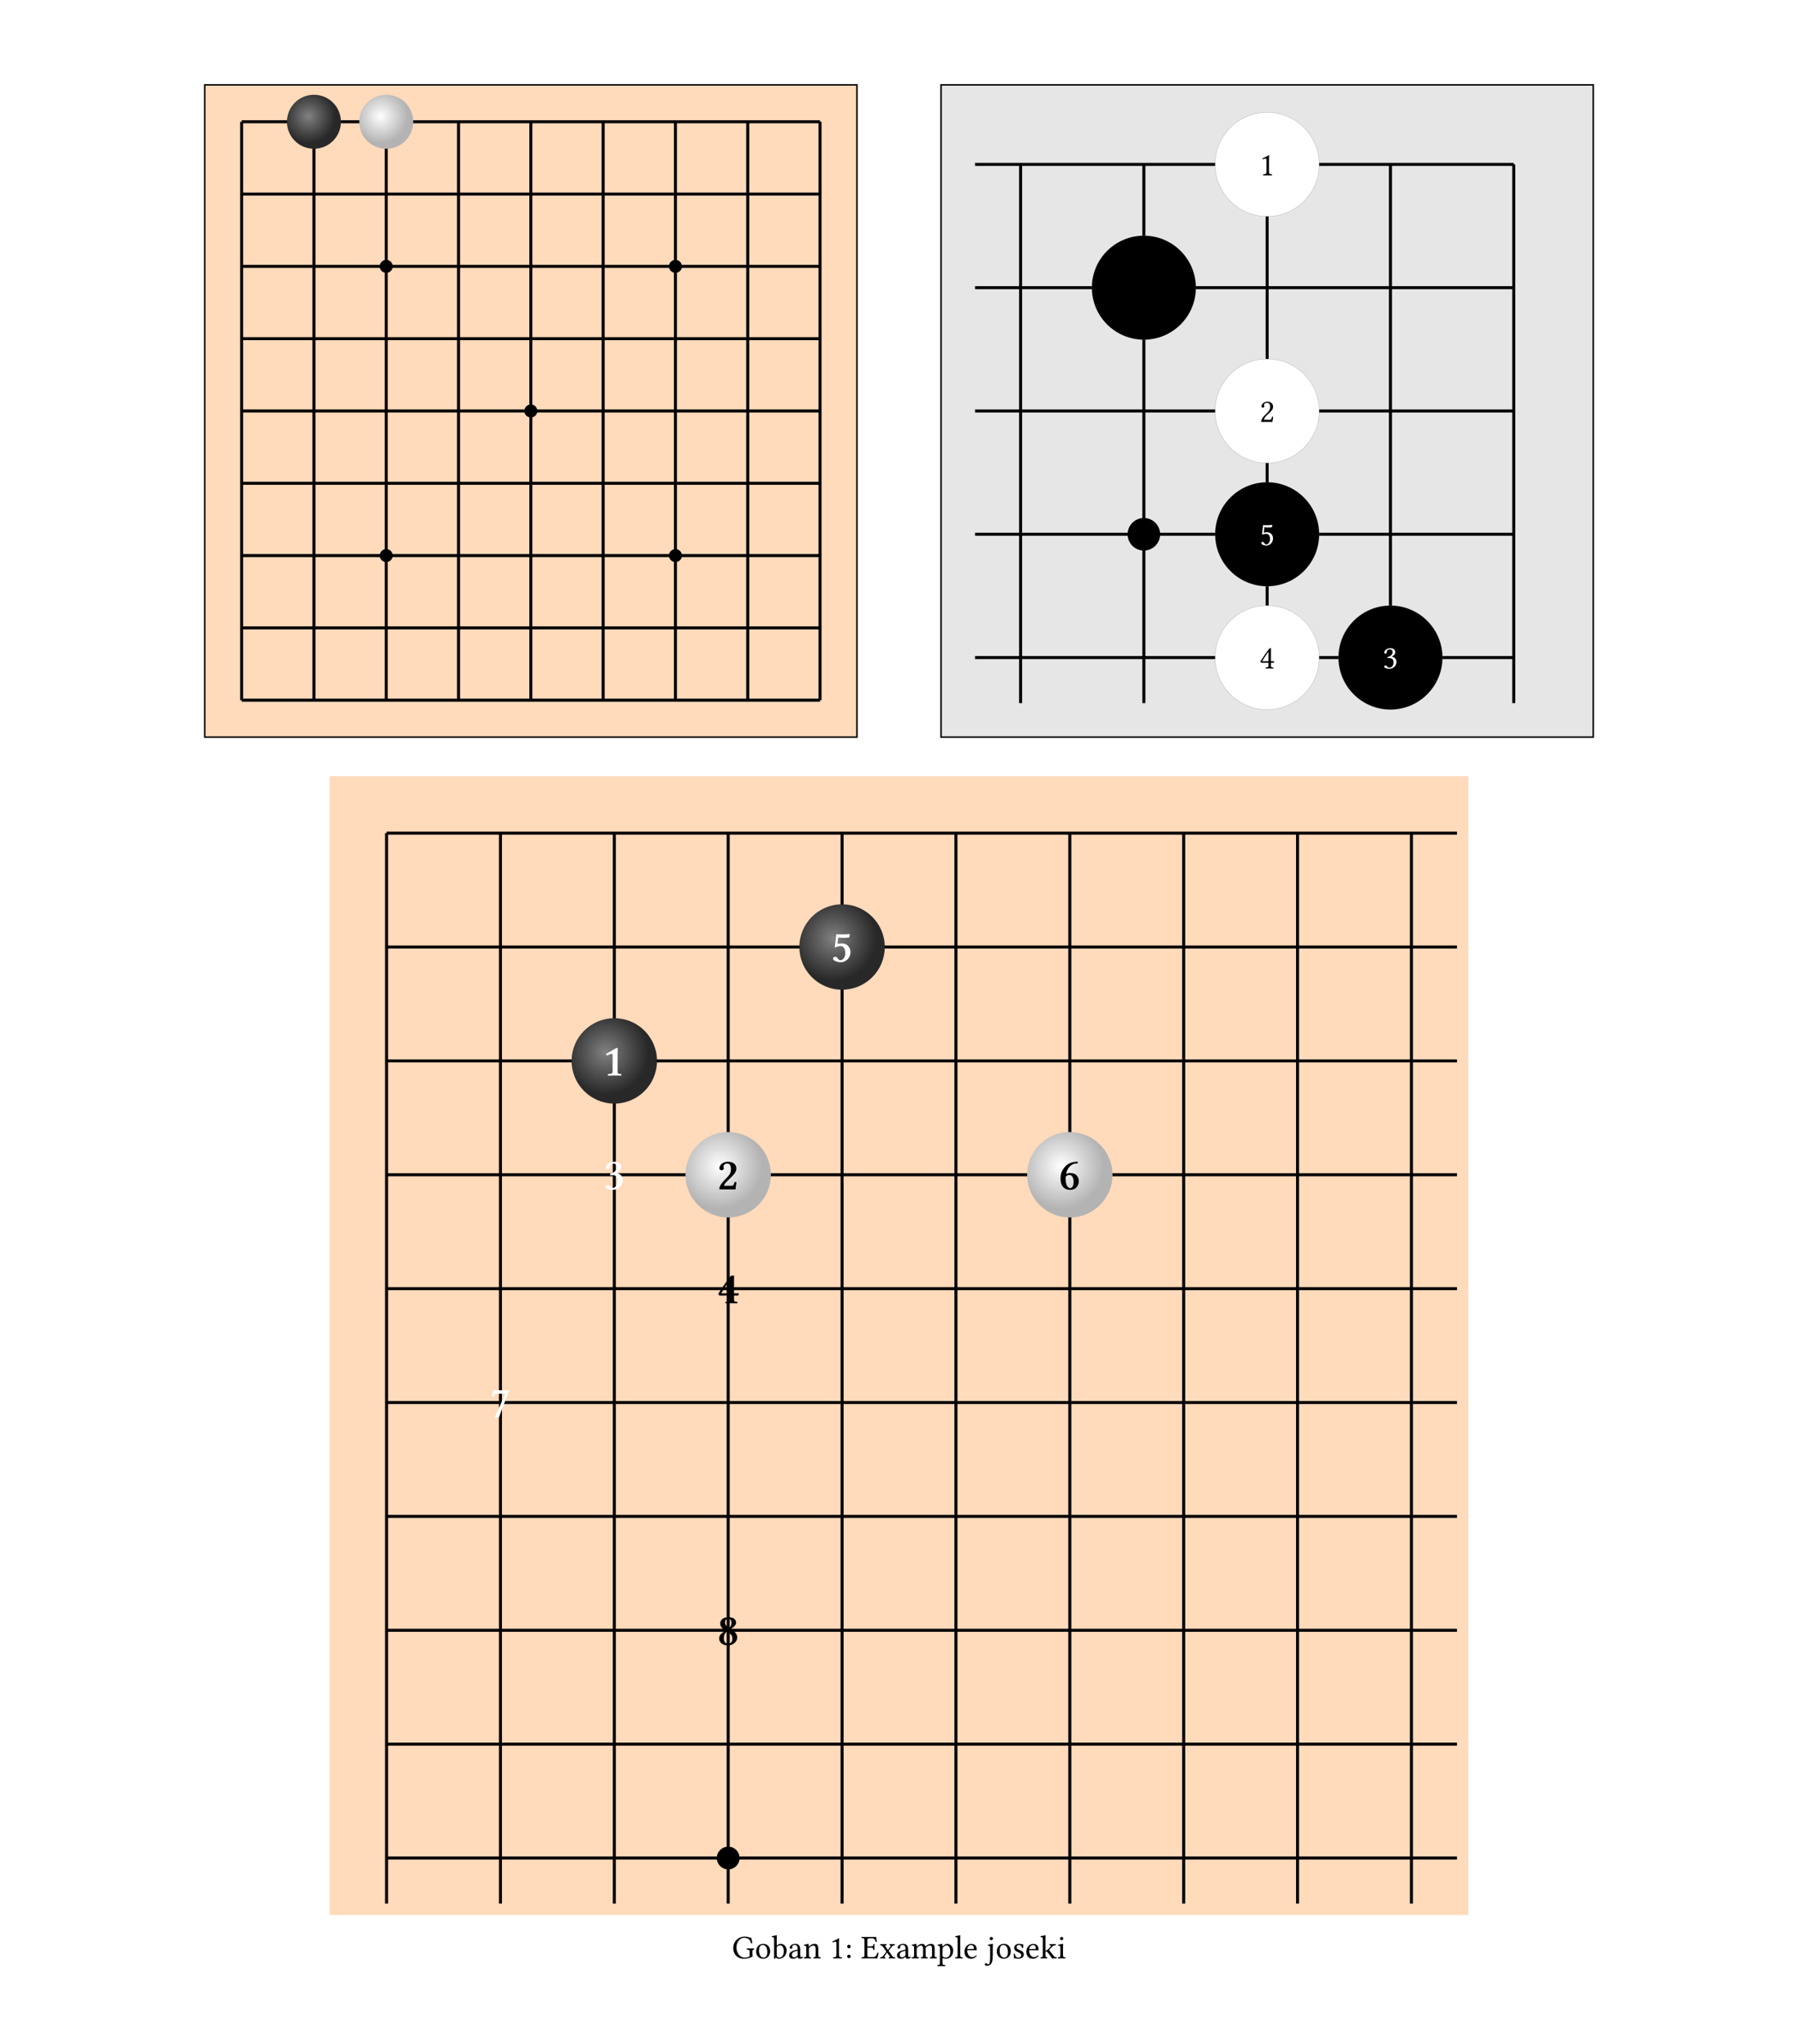 <svg class="typst-doc" viewBox="0 0 595.276 676.722" width="595.276pt" height="676.722pt" xmlns="http://www.w3.org/2000/svg" xmlns:xlink="http://www.w3.org/1999/xlink" xmlns:h5="http://www.w3.org/1999/xhtml">
    <path class="typst-shape" fill="#ffffff" fill-rule="nonzero" d="M 0 0 L 0 676.722 L 595.276 676.722 L 595.276 0 Z "/>
    <g>
        <g transform="translate(68.031 28.346)">
            <g class="typst-group">
                <g>
                    <g transform="translate(-0 -0)">
                        <path class="typst-shape" fill="none" stroke="#000000" stroke-width="1" stroke-linecap="butt" stroke-linejoin="miter" stroke-miterlimit="4" d="M 0 0 L 0 215.433 L 215.433 215.433 L 215.433 0 Z "/>
                    </g>
                    <g transform="translate(-0 -0)">
                        <path class="typst-shape" fill="#ffdabb" fill-rule="nonzero" d="M 0 0 L 0 215.433 L 215.433 215.433 L 215.433 0 Z "/>
                    </g>
                    <g transform="translate(11.969 11.969)">
                        <path class="typst-shape" fill="none" stroke="#000000" stroke-width="1" stroke-linecap="butt" stroke-linejoin="miter" stroke-miterlimit="4" d="M 0 0 L 191.496 0 "/>
                    </g>
                    <g transform="translate(11.969 35.906)">
                        <path class="typst-shape" fill="none" stroke="#000000" stroke-width="1" stroke-linecap="butt" stroke-linejoin="miter" stroke-miterlimit="4" d="M 0 0 L 191.496 0 "/>
                    </g>
                    <g transform="translate(11.969 59.843)">
                        <path class="typst-shape" fill="none" stroke="#000000" stroke-width="1" stroke-linecap="butt" stroke-linejoin="miter" stroke-miterlimit="4" d="M 0 0 L 191.496 0 "/>
                    </g>
                    <g transform="translate(11.969 83.78)">
                        <path class="typst-shape" fill="none" stroke="#000000" stroke-width="1" stroke-linecap="butt" stroke-linejoin="miter" stroke-miterlimit="4" d="M 0 0 L 191.496 0 "/>
                    </g>
                    <g transform="translate(11.969 107.717)">
                        <path class="typst-shape" fill="none" stroke="#000000" stroke-width="1" stroke-linecap="butt" stroke-linejoin="miter" stroke-miterlimit="4" d="M 0 0 L 191.496 0 "/>
                    </g>
                    <g transform="translate(11.969 131.654)">
                        <path class="typst-shape" fill="none" stroke="#000000" stroke-width="1" stroke-linecap="butt" stroke-linejoin="miter" stroke-miterlimit="4" d="M 0 0 L 191.496 0 "/>
                    </g>
                    <g transform="translate(11.969 155.591)">
                        <path class="typst-shape" fill="none" stroke="#000000" stroke-width="1" stroke-linecap="butt" stroke-linejoin="miter" stroke-miterlimit="4" d="M 0 0 L 191.496 0 "/>
                    </g>
                    <g transform="translate(11.969 179.528)">
                        <path class="typst-shape" fill="none" stroke="#000000" stroke-width="1" stroke-linecap="butt" stroke-linejoin="miter" stroke-miterlimit="4" d="M 0 0 L 191.496 0 "/>
                    </g>
                    <g transform="translate(11.969 203.465)">
                        <path class="typst-shape" fill="none" stroke="#000000" stroke-width="1" stroke-linecap="butt" stroke-linejoin="miter" stroke-miterlimit="4" d="M 0 0 L 191.496 0 "/>
                    </g>
                    <g transform="translate(11.969 11.969)">
                        <path class="typst-shape" fill="none" stroke="#000000" stroke-width="1" stroke-linecap="butt" stroke-linejoin="miter" stroke-miterlimit="4" d="M 0 0 L 0 191.496 "/>
                    </g>
                    <g transform="translate(35.906 11.969)">
                        <path class="typst-shape" fill="none" stroke="#000000" stroke-width="1" stroke-linecap="butt" stroke-linejoin="miter" stroke-miterlimit="4" d="M 0 0 L 0 191.496 "/>
                    </g>
                    <g transform="translate(59.843 11.969)">
                        <path class="typst-shape" fill="none" stroke="#000000" stroke-width="1" stroke-linecap="butt" stroke-linejoin="miter" stroke-miterlimit="4" d="M 0 0 L 0 191.496 "/>
                    </g>
                    <g transform="translate(83.78 11.969)">
                        <path class="typst-shape" fill="none" stroke="#000000" stroke-width="1" stroke-linecap="butt" stroke-linejoin="miter" stroke-miterlimit="4" d="M 0 0 L 0 191.496 "/>
                    </g>
                    <g transform="translate(107.717 11.969)">
                        <path class="typst-shape" fill="none" stroke="#000000" stroke-width="1" stroke-linecap="butt" stroke-linejoin="miter" stroke-miterlimit="4" d="M 0 0 L 0 191.496 "/>
                    </g>
                    <g transform="translate(131.654 11.969)">
                        <path class="typst-shape" fill="none" stroke="#000000" stroke-width="1" stroke-linecap="butt" stroke-linejoin="miter" stroke-miterlimit="4" d="M 0 0 L 0 191.496 "/>
                    </g>
                    <g transform="translate(155.591 11.969)">
                        <path class="typst-shape" fill="none" stroke="#000000" stroke-width="1" stroke-linecap="butt" stroke-linejoin="miter" stroke-miterlimit="4" d="M 0 0 L 0 191.496 "/>
                    </g>
                    <g transform="translate(179.528 11.969)">
                        <path class="typst-shape" fill="none" stroke="#000000" stroke-width="1" stroke-linecap="butt" stroke-linejoin="miter" stroke-miterlimit="4" d="M 0 0 L 0 191.496 "/>
                    </g>
                    <g transform="translate(203.465 11.969)">
                        <path class="typst-shape" fill="none" stroke="#000000" stroke-width="1" stroke-linecap="butt" stroke-linejoin="miter" stroke-miterlimit="4" d="M 0 0 L 0 191.496 "/>
                    </g>
                    <g transform="translate(57.688 57.688)">
                        <path class="typst-shape" fill="#000000" fill-rule="nonzero" d="M 0 2.154 C 0 0.966 0.966 0 2.154 0 C 3.343 0 4.309 0.966 4.309 2.154 C 4.309 3.343 3.343 4.309 2.154 4.309 C 0.966 4.309 0 3.343 0 2.154 "/>
                    </g>
                    <g transform="translate(57.688 153.436)">
                        <path class="typst-shape" fill="#000000" fill-rule="nonzero" d="M 0 2.154 C 0 0.966 0.966 0 2.154 0 C 3.343 0 4.309 0.966 4.309 2.154 C 4.309 3.343 3.343 4.309 2.154 4.309 C 0.966 4.309 0 3.343 0 2.154 "/>
                    </g>
                    <g transform="translate(153.436 57.688)">
                        <path class="typst-shape" fill="#000000" fill-rule="nonzero" d="M 0 2.154 C 0 0.966 0.966 0 2.154 0 C 3.343 0 4.309 0.966 4.309 2.154 C 4.309 3.343 3.343 4.309 2.154 4.309 C 0.966 4.309 0 3.343 0 2.154 "/>
                    </g>
                    <g transform="translate(153.436 153.436)">
                        <path class="typst-shape" fill="#000000" fill-rule="nonzero" d="M 0 2.154 C 0 0.966 0.966 0 2.154 0 C 3.343 0 4.309 0.966 4.309 2.154 C 4.309 3.343 3.343 4.309 2.154 4.309 C 0.966 4.309 0 3.343 0 2.154 "/>
                    </g>
                    <g transform="translate(105.562 105.562)">
                        <path class="typst-shape" fill="#000000" fill-rule="nonzero" d="M 0 2.154 C 0 0.966 0.966 0 2.154 0 C 3.343 0 4.309 0.966 4.309 2.154 C 4.309 3.343 3.343 4.309 2.154 4.309 C 0.966 4.309 0 3.343 0 2.154 "/>
                    </g>
                    <g transform="translate(35.906 11.969)">
                        <g class="typst-group">
                            <g transform="matrix(0.083 0 0 0.083 0 0)">
                                <g transform="translate(-107.717 -107.717)">
                                    <path class="typst-shape" fill="url(#g365771EA518D7BBD8D2E20376B2E25ED)" fill-rule="nonzero" d="M 0 107.717 C 0 48.28 48.28 0 107.717 0 C 167.153 0 215.433 48.28 215.433 107.717 C 215.433 167.153 167.153 215.433 107.717 215.433 C 48.28 215.433 0 167.153 0 107.717 "/>
                                </g>
                            </g>
                        </g>
                    </g>
                    <g transform="translate(59.843 11.969)">
                        <g class="typst-group">
                            <g transform="matrix(0.083 0 0 0.083 0 0)">
                                <g transform="translate(-107.717 -107.717)">
                                    <path class="typst-shape" fill="url(#g315067B8C4E27E5255E348C6913D617F)" fill-rule="nonzero" d="M 0 107.717 C 0 48.28 48.28 0 107.717 0 C 167.153 0 215.433 48.28 215.433 107.717 C 215.433 167.153 167.153 215.433 107.717 215.433 C 48.28 215.433 0 167.153 0 107.717 "/>
                                </g>
                            </g>
                        </g>
                    </g>
                    <g transform="translate(131.654 107.717)">
                        <g class="typst-group">
                            <g transform="matrix(0.083 0 0 0.083 0 0)">
                                <g transform="translate(-107.717 -107.717)">
                                    <path class="typst-shape" fill="url(#g365771EA518D7BBD8D2E20376B2E25ED)" fill-rule="nonzero" d="M 0 107.717 C 0 48.28 48.28 0 107.717 0 C 167.153 0 215.433 48.28 215.433 107.717 C 215.433 167.153 167.153 215.433 107.717 215.433 C 48.28 215.433 0 167.153 0 107.717 "/>
                                </g>
                            </g>
                        </g>
                    </g>
                </g>
            </g>
        </g>
        <g transform="translate(311.811 28.346)">
            <g class="typst-group">
                <g>
                    <g transform="translate(-0 -0)">
                        <path class="typst-shape" fill="none" stroke="#000000" stroke-width="1" stroke-linecap="butt" stroke-linejoin="miter" stroke-miterlimit="4" d="M 0 0 L 0 215.433 L 215.433 215.433 L 215.433 0 Z "/>
                    </g>
                    <g transform="translate(-0 -0)">
                        <path class="typst-shape" fill="#e6e6e6" fill-rule="nonzero" d="M 0 0 L 0 215.433 L 215.433 215.433 L 215.433 0 Z "/>
                    </g>
                    <g transform="translate(10.998 26.079)">
                        <path class="typst-shape" fill="none" stroke="#000000" stroke-width="1" stroke-linecap="butt" stroke-linejoin="miter" stroke-miterlimit="4" d="M 0 0 L 178.356 0 "/>
                    </g>
                    <g transform="translate(10.998 66.898)">
                        <path class="typst-shape" fill="none" stroke="#000000" stroke-width="1" stroke-linecap="butt" stroke-linejoin="miter" stroke-miterlimit="4" d="M 0 0 L 178.356 0 "/>
                    </g>
                    <g transform="translate(10.998 107.717)">
                        <path class="typst-shape" fill="none" stroke="#000000" stroke-width="1" stroke-linecap="butt" stroke-linejoin="miter" stroke-miterlimit="4" d="M 0 0 L 178.356 0 "/>
                    </g>
                    <g transform="translate(10.998 148.535)">
                        <path class="typst-shape" fill="none" stroke="#000000" stroke-width="1" stroke-linecap="butt" stroke-linejoin="miter" stroke-miterlimit="4" d="M 0 0 L 178.356 0 "/>
                    </g>
                    <g transform="translate(10.998 189.354)">
                        <path class="typst-shape" fill="none" stroke="#000000" stroke-width="1" stroke-linecap="butt" stroke-linejoin="miter" stroke-miterlimit="4" d="M 0 0 L 178.356 0 "/>
                    </g>
                    <g transform="translate(26.079 26.079)">
                        <path class="typst-shape" fill="none" stroke="#000000" stroke-width="1" stroke-linecap="butt" stroke-linejoin="miter" stroke-miterlimit="4" d="M 0 0 L 0 178.356 "/>
                    </g>
                    <g transform="translate(66.898 26.079)">
                        <path class="typst-shape" fill="none" stroke="#000000" stroke-width="1" stroke-linecap="butt" stroke-linejoin="miter" stroke-miterlimit="4" d="M 0 0 L 0 178.356 "/>
                    </g>
                    <g transform="translate(107.717 26.079)">
                        <path class="typst-shape" fill="none" stroke="#000000" stroke-width="1" stroke-linecap="butt" stroke-linejoin="miter" stroke-miterlimit="4" d="M 0 0 L 0 178.356 "/>
                    </g>
                    <g transform="translate(148.535 26.079)">
                        <path class="typst-shape" fill="none" stroke="#000000" stroke-width="1" stroke-linecap="butt" stroke-linejoin="miter" stroke-miterlimit="4" d="M 0 0 L 0 178.356 "/>
                    </g>
                    <g transform="translate(189.354 26.079)">
                        <path class="typst-shape" fill="none" stroke="#000000" stroke-width="1" stroke-linecap="butt" stroke-linejoin="miter" stroke-miterlimit="4" d="M 0 0 L 0 178.356 "/>
                    </g>
                    <g transform="translate(61.512 143.15)">
                        <path class="typst-shape" fill="#000000" fill-rule="nonzero" d="M 0 5.386 C 0 2.414 2.414 0 5.386 0 C 8.358 0 10.772 2.414 10.772 5.386 C 10.772 8.358 8.358 10.772 5.386 10.772 C 2.414 10.772 0 8.358 0 5.386 "/>
                    </g>
                    <g transform="translate(107.717 26.079)">
                        <g class="typst-group">
                            <g transform="matrix(0.16 0 0 0.16 0 0)">
                                <g transform="translate(-107.717 -107.717)">
                                    <path class="typst-shape" fill="#ffffff" fill-rule="nonzero" stroke="#000000" stroke-width="0.2" stroke-linecap="butt" stroke-linejoin="miter" stroke-miterlimit="4" d="M 0 107.717 C 0 48.28 48.28 0 107.717 0 C 167.153 0 215.433 48.28 215.433 107.717 C 215.433 167.153 167.153 215.433 107.717 215.433 C 48.28 215.433 0 167.153 0 107.717 "/>
                                </g>
                            </g>
                        </g>
                    </g>
                    <g transform="translate(96.945 15.307)">
                        <g class="typst-group">
                            <g>
                                <g transform="translate(8.214 14.391)">
                                    <g class="typst-text" transform="scale(1, -1)">
                                        <use xlink:href="#gA930C38A08EDF0E42D81BF77D1EA5F48" x="0" fill="#000000" fill-rule="nonzero"/>
                                    </g>
                                </g>
                            </g>
                        </g>
                    </g>
                    <g transform="translate(66.898 66.898)">
                        <g class="typst-group">
                            <g transform="matrix(0.16 0 0 0.16 0 0)">
                                <g transform="translate(-107.717 -107.717)">
                                    <path class="typst-shape" fill="#000000" fill-rule="nonzero" stroke="#ffffff" stroke-width="0.2" stroke-linecap="butt" stroke-linejoin="miter" stroke-miterlimit="4" d="M 0 107.717 C 0 48.28 48.28 0 107.717 0 C 167.153 0 215.433 48.28 215.433 107.717 C 215.433 167.153 167.153 215.433 107.717 215.433 C 48.28 215.433 0 167.153 0 107.717 "/>
                                </g>
                            </g>
                        </g>
                    </g>
                    <g transform="translate(107.717 107.717)">
                        <g class="typst-group">
                            <g transform="matrix(0.16 0 0 0.16 0 0)">
                                <g transform="translate(-107.717 -107.717)">
                                    <path class="typst-shape" fill="#ffffff" fill-rule="nonzero" stroke="#000000" stroke-width="0.2" stroke-linecap="butt" stroke-linejoin="miter" stroke-miterlimit="4" d="M 0 107.717 C 0 48.28 48.28 0 107.717 0 C 167.153 0 215.433 48.28 215.433 107.717 C 215.433 167.153 167.153 215.433 107.717 215.433 C 48.28 215.433 0 167.153 0 107.717 "/>
                                </g>
                            </g>
                        </g>
                    </g>
                    <g transform="translate(96.945 96.945)">
                        <g class="typst-group">
                            <g>
                                <g transform="translate(8.214 14.391)">
                                    <g class="typst-text" transform="scale(1, -1)">
                                        <use xlink:href="#g333B9B304A6C0FB3CDE66EA23D9D3D96" x="0" fill="#000000" fill-rule="nonzero"/>
                                    </g>
                                </g>
                            </g>
                        </g>
                    </g>
                    <g transform="translate(148.535 189.354)">
                        <g class="typst-group">
                            <g transform="matrix(0.16 0 0 0.16 0 0)">
                                <g transform="translate(-107.717 -107.717)">
                                    <path class="typst-shape" fill="#000000" fill-rule="nonzero" stroke="#ffffff" stroke-width="0.2" stroke-linecap="butt" stroke-linejoin="miter" stroke-miterlimit="4" d="M 0 107.717 C 0 48.28 48.28 0 107.717 0 C 167.153 0 215.433 48.28 215.433 107.717 C 215.433 167.153 167.153 215.433 107.717 215.433 C 48.28 215.433 0 167.153 0 107.717 "/>
                                </g>
                            </g>
                        </g>
                    </g>
                    <g transform="translate(137.764 178.583)">
                        <g class="typst-group">
                            <g>
                                <g transform="translate(8.214 14.391)">
                                    <g class="typst-text" transform="scale(1, -1)">
                                        <use xlink:href="#gE8D14B856E6EED6B152A87A2E2B40821" x="0" fill="#ffffff" fill-rule="nonzero"/>
                                    </g>
                                </g>
                            </g>
                        </g>
                    </g>
                    <g transform="translate(107.717 189.354)">
                        <g class="typst-group">
                            <g transform="matrix(0.16 0 0 0.16 0 0)">
                                <g transform="translate(-107.717 -107.717)">
                                    <path class="typst-shape" fill="#ffffff" fill-rule="nonzero" stroke="#000000" stroke-width="0.2" stroke-linecap="butt" stroke-linejoin="miter" stroke-miterlimit="4" d="M 0 107.717 C 0 48.28 48.28 0 107.717 0 C 167.153 0 215.433 48.28 215.433 107.717 C 215.433 167.153 167.153 215.433 107.717 215.433 C 48.28 215.433 0 167.153 0 107.717 "/>
                                </g>
                            </g>
                        </g>
                    </g>
                    <g transform="translate(96.945 178.583)">
                        <g class="typst-group">
                            <g>
                                <g transform="translate(8.214 14.391)">
                                    <g class="typst-text" transform="scale(1, -1)">
                                        <use xlink:href="#g83E39ACC8BFAC2E01DC2B5BA660DACF5" x="0" fill="#000000" fill-rule="nonzero"/>
                                    </g>
                                </g>
                            </g>
                        </g>
                    </g>
                    <g transform="translate(107.717 148.535)">
                        <g class="typst-group">
                            <g transform="matrix(0.16 0 0 0.16 0 0)">
                                <g transform="translate(-107.717 -107.717)">
                                    <path class="typst-shape" fill="#000000" fill-rule="nonzero" stroke="#ffffff" stroke-width="0.2" stroke-linecap="butt" stroke-linejoin="miter" stroke-miterlimit="4" d="M 0 107.717 C 0 48.28 48.28 0 107.717 0 C 167.153 0 215.433 48.28 215.433 107.717 C 215.433 167.153 167.153 215.433 107.717 215.433 C 48.28 215.433 0 167.153 0 107.717 "/>
                                </g>
                            </g>
                        </g>
                    </g>
                    <g transform="translate(96.945 137.764)">
                        <g class="typst-group">
                            <g>
                                <g transform="translate(8.214 14.391)">
                                    <g class="typst-text" transform="scale(1, -1)">
                                        <use xlink:href="#g89C1EF9E433EE678E50285D71CC090CF" x="0" fill="#ffffff" fill-rule="nonzero"/>
                                    </g>
                                </g>
                            </g>
                        </g>
                    </g>
                </g>
            </g>
        </g>
        <g transform="translate(109.134 256.98)">
            <g class="typst-group">
                <g>
                    <g transform="translate(0 0)">
                        <g class="typst-group">
                            <g>
                                <g transform="translate(-0 -0)">
                                    <path class="typst-shape" fill="#ffdabb" fill-rule="nonzero" d="M 0 0 L 0 377.008 L 377.008 377.008 L 377.008 0 Z "/>
                                </g>
                                <g transform="translate(18.85 18.85)">
                                    <path class="typst-shape" fill="none" stroke="#000000" stroke-width="1" stroke-linecap="butt" stroke-linejoin="miter" stroke-miterlimit="4" d="M 0 0 L 354.387 0 "/>
                                </g>
                                <g transform="translate(18.85 56.551)">
                                    <path class="typst-shape" fill="none" stroke="#000000" stroke-width="1" stroke-linecap="butt" stroke-linejoin="miter" stroke-miterlimit="4" d="M 0 0 L 354.387 0 "/>
                                </g>
                                <g transform="translate(18.85 94.252)">
                                    <path class="typst-shape" fill="none" stroke="#000000" stroke-width="1" stroke-linecap="butt" stroke-linejoin="miter" stroke-miterlimit="4" d="M 0 0 L 354.387 0 "/>
                                </g>
                                <g transform="translate(18.85 131.953)">
                                    <path class="typst-shape" fill="none" stroke="#000000" stroke-width="1" stroke-linecap="butt" stroke-linejoin="miter" stroke-miterlimit="4" d="M 0 0 L 354.387 0 "/>
                                </g>
                                <g transform="translate(18.85 169.654)">
                                    <path class="typst-shape" fill="none" stroke="#000000" stroke-width="1" stroke-linecap="butt" stroke-linejoin="miter" stroke-miterlimit="4" d="M 0 0 L 354.387 0 "/>
                                </g>
                                <g transform="translate(18.85 207.354)">
                                    <path class="typst-shape" fill="none" stroke="#000000" stroke-width="1" stroke-linecap="butt" stroke-linejoin="miter" stroke-miterlimit="4" d="M 0 0 L 354.387 0 "/>
                                </g>
                                <g transform="translate(18.85 245.055)">
                                    <path class="typst-shape" fill="none" stroke="#000000" stroke-width="1" stroke-linecap="butt" stroke-linejoin="miter" stroke-miterlimit="4" d="M 0 0 L 354.387 0 "/>
                                </g>
                                <g transform="translate(18.85 282.756)">
                                    <path class="typst-shape" fill="none" stroke="#000000" stroke-width="1" stroke-linecap="butt" stroke-linejoin="miter" stroke-miterlimit="4" d="M 0 0 L 354.387 0 "/>
                                </g>
                                <g transform="translate(18.85 320.457)">
                                    <path class="typst-shape" fill="none" stroke="#000000" stroke-width="1" stroke-linecap="butt" stroke-linejoin="miter" stroke-miterlimit="4" d="M 0 0 L 354.387 0 "/>
                                </g>
                                <g transform="translate(18.85 358.157)">
                                    <path class="typst-shape" fill="none" stroke="#000000" stroke-width="1" stroke-linecap="butt" stroke-linejoin="miter" stroke-miterlimit="4" d="M 0 0 L 354.387 0 "/>
                                </g>
                                <g transform="translate(18.85 18.85)">
                                    <path class="typst-shape" fill="none" stroke="#000000" stroke-width="1" stroke-linecap="butt" stroke-linejoin="miter" stroke-miterlimit="4" d="M 0 0 L 0 354.387 "/>
                                </g>
                                <g transform="translate(56.551 18.85)">
                                    <path class="typst-shape" fill="none" stroke="#000000" stroke-width="1" stroke-linecap="butt" stroke-linejoin="miter" stroke-miterlimit="4" d="M 0 0 L 0 354.387 "/>
                                </g>
                                <g transform="translate(94.252 18.85)">
                                    <path class="typst-shape" fill="none" stroke="#000000" stroke-width="1" stroke-linecap="butt" stroke-linejoin="miter" stroke-miterlimit="4" d="M 0 0 L 0 354.387 "/>
                                </g>
                                <g transform="translate(131.953 18.85)">
                                    <path class="typst-shape" fill="none" stroke="#000000" stroke-width="1" stroke-linecap="butt" stroke-linejoin="miter" stroke-miterlimit="4" d="M 0 0 L 0 354.387 "/>
                                </g>
                                <g transform="translate(169.654 18.85)">
                                    <path class="typst-shape" fill="none" stroke="#000000" stroke-width="1" stroke-linecap="butt" stroke-linejoin="miter" stroke-miterlimit="4" d="M 0 0 L 0 354.387 "/>
                                </g>
                                <g transform="translate(207.354 18.85)">
                                    <path class="typst-shape" fill="none" stroke="#000000" stroke-width="1" stroke-linecap="butt" stroke-linejoin="miter" stroke-miterlimit="4" d="M 0 0 L 0 354.387 "/>
                                </g>
                                <g transform="translate(245.055 18.85)">
                                    <path class="typst-shape" fill="none" stroke="#000000" stroke-width="1" stroke-linecap="butt" stroke-linejoin="miter" stroke-miterlimit="4" d="M 0 0 L 0 354.387 "/>
                                </g>
                                <g transform="translate(282.756 18.85)">
                                    <path class="typst-shape" fill="none" stroke="#000000" stroke-width="1" stroke-linecap="butt" stroke-linejoin="miter" stroke-miterlimit="4" d="M 0 0 L 0 354.387 "/>
                                </g>
                                <g transform="translate(320.457 18.85)">
                                    <path class="typst-shape" fill="none" stroke="#000000" stroke-width="1" stroke-linecap="butt" stroke-linejoin="miter" stroke-miterlimit="4" d="M 0 0 L 0 354.387 "/>
                                </g>
                                <g transform="translate(358.157 18.85)">
                                    <path class="typst-shape" fill="none" stroke="#000000" stroke-width="1" stroke-linecap="butt" stroke-linejoin="miter" stroke-miterlimit="4" d="M 0 0 L 0 354.387 "/>
                                </g>
                                <g transform="translate(128.183 128.183)">
                                    <path class="typst-shape" fill="#000000" fill-rule="nonzero" d="M 0 3.77 C 0 1.69 1.69 0 3.77 0 C 5.85 0 7.54 1.69 7.54 3.77 C 7.54 5.85 5.85 7.54 3.77 7.54 C 1.69 7.54 0 5.85 0 3.77 "/>
                                </g>
                                <g transform="translate(128.183 354.387)">
                                    <path class="typst-shape" fill="#000000" fill-rule="nonzero" d="M 0 3.77 C 0 1.69 1.69 0 3.77 0 C 5.85 0 7.54 1.69 7.54 3.77 C 7.54 5.85 5.85 7.54 3.77 7.54 C 1.69 7.54 0 5.85 0 3.77 "/>
                                </g>
                                <g transform="translate(94.252 94.252)">
                                    <g class="typst-group">
                                        <g transform="matrix(0.075 0 0 0.075 0 0)">
                                            <g transform="translate(-188.504 -188.504)">
                                                <path class="typst-shape" fill="url(#gDEF21CB8A43D063ADA27D8162270C7A7)" fill-rule="nonzero" d="M 0 188.504 C 0 84.49 84.49 0 188.504 0 C 292.517 0 377.008 84.49 377.008 188.504 C 377.008 292.517 292.517 377.008 188.504 377.008 C 84.49 377.008 0 292.517 0 188.504 "/>
                                            </g>
                                        </g>
                                    </g>
                                </g>
                                <g transform="translate(75.402 75.402)">
                                    <g class="typst-group">
                                        <g>
                                            <g transform="translate(15.175 23.688)">
                                                <g class="typst-text" transform="scale(1, -1)">
                                                    <use xlink:href="#g117844459A92749BCAD889765E7DC2BC" x="0" fill="#ffffff" fill-rule="nonzero"/>
                                                </g>
                                            </g>
                                        </g>
                                    </g>
                                </g>
                                <g transform="translate(131.953 131.953)">
                                    <g class="typst-group">
                                        <g transform="matrix(0.075 0 0 0.075 0 0)">
                                            <g transform="translate(-188.504 -188.504)">
                                                <path class="typst-shape" fill="url(#g3C32D4AB912F6832218A63FED821DEAD)" fill-rule="nonzero" d="M 0 188.504 C 0 84.49 84.49 0 188.504 0 C 292.517 0 377.008 84.49 377.008 188.504 C 377.008 292.517 292.517 377.008 188.504 377.008 C 84.49 377.008 0 292.517 0 188.504 "/>
                                            </g>
                                        </g>
                                    </g>
                                </g>
                                <g transform="translate(113.102 113.102)">
                                    <g class="typst-group">
                                        <g>
                                            <g transform="translate(15.175 23.688)">
                                                <g class="typst-text" transform="scale(1, -1)">
                                                    <use xlink:href="#g35AA59765B9F20E907C70A014E2C2" x="0" fill="#000000" fill-rule="nonzero"/>
                                                </g>
                                            </g>
                                        </g>
                                    </g>
                                </g>
                                <g transform="translate(94.252 131.953)">
                                    <g class="typst-group">
                                        <g transform="matrix(0.075 0 0 0.075 0 0)">
                                            <g transform="translate(-188.504 -188.504)">
                                                <path class="typst-shape" fill="url(#gDEF21CB8A43D063ADA27D8162270C7A7)" fill-rule="nonzero" d="M 0 188.504 C 0 84.49 84.49 0 188.504 0 C 292.517 0 377.008 84.49 377.008 188.504 C 377.008 292.517 292.517 377.008 188.504 377.008 C 84.49 377.008 0 292.517 0 188.504 "/>
                                            </g>
                                        </g>
                                    </g>
                                </g>
                                <g transform="translate(75.402 113.102)">
                                    <g class="typst-group">
                                        <g>
                                            <g transform="translate(15.175 23.688)">
                                                <g class="typst-text" transform="scale(1, -1)">
                                                    <use xlink:href="#gC7737E49E64FCC567EEE6243EABE310E" x="0" fill="#ffffff" fill-rule="nonzero"/>
                                                </g>
                                            </g>
                                        </g>
                                    </g>
                                </g>
                                <g transform="translate(131.953 169.654)">
                                    <g class="typst-group">
                                        <g transform="matrix(0.075 0 0 0.075 0 0)">
                                            <g transform="translate(-188.504 -188.504)">
                                                <path class="typst-shape" fill="url(#g3C32D4AB912F6832218A63FED821DEAD)" fill-rule="nonzero" d="M 0 188.504 C 0 84.49 84.49 0 188.504 0 C 292.517 0 377.008 84.49 377.008 188.504 C 377.008 292.517 292.517 377.008 188.504 377.008 C 84.49 377.008 0 292.517 0 188.504 "/>
                                            </g>
                                        </g>
                                    </g>
                                </g>
                                <g transform="translate(113.102 150.803)">
                                    <g class="typst-group">
                                        <g>
                                            <g transform="translate(15.175 23.688)">
                                                <g class="typst-text" transform="scale(1, -1)">
                                                    <use xlink:href="#g1A40AAE89E28A6A09551854EB0731404" x="0" fill="#000000" fill-rule="nonzero"/>
                                                </g>
                                            </g>
                                        </g>
                                    </g>
                                </g>
                                <g transform="translate(169.654 56.551)">
                                    <g class="typst-group">
                                        <g transform="matrix(0.075 0 0 0.075 0 0)">
                                            <g transform="translate(-188.504 -188.504)">
                                                <path class="typst-shape" fill="url(#gDEF21CB8A43D063ADA27D8162270C7A7)" fill-rule="nonzero" d="M 0 188.504 C 0 84.49 84.49 0 188.504 0 C 292.517 0 377.008 84.49 377.008 188.504 C 377.008 292.517 292.517 377.008 188.504 377.008 C 84.49 377.008 0 292.517 0 188.504 "/>
                                            </g>
                                        </g>
                                    </g>
                                </g>
                                <g transform="translate(150.803 37.701)">
                                    <g class="typst-group">
                                        <g>
                                            <g transform="translate(15.175 23.688)">
                                                <g class="typst-text" transform="scale(1, -1)">
                                                    <use xlink:href="#g9E3D10FEB605EEC560A4876AA6CDB252" x="0" fill="#ffffff" fill-rule="nonzero"/>
                                                </g>
                                            </g>
                                        </g>
                                    </g>
                                </g>
                                <g transform="translate(245.055 131.953)">
                                    <g class="typst-group">
                                        <g transform="matrix(0.075 0 0 0.075 0 0)">
                                            <g transform="translate(-188.504 -188.504)">
                                                <path class="typst-shape" fill="url(#g3C32D4AB912F6832218A63FED821DEAD)" fill-rule="nonzero" d="M 0 188.504 C 0 84.49 84.49 0 188.504 0 C 292.517 0 377.008 84.49 377.008 188.504 C 377.008 292.517 292.517 377.008 188.504 377.008 C 84.49 377.008 0 292.517 0 188.504 "/>
                                            </g>
                                        </g>
                                    </g>
                                </g>
                                <g transform="translate(226.205 113.102)">
                                    <g class="typst-group">
                                        <g>
                                            <g transform="translate(15.175 23.688)">
                                                <g class="typst-text" transform="scale(1, -1)">
                                                    <use xlink:href="#g5D5F105659933CD608B809BC52157317" x="0" fill="#000000" fill-rule="nonzero"/>
                                                </g>
                                            </g>
                                        </g>
                                    </g>
                                </g>
                                <g transform="translate(56.551 207.354)">
                                    <g class="typst-group">
                                        <g transform="matrix(0.075 0 0 0.075 0 0)">
                                            <g transform="translate(-188.504 -188.504)">
                                                <path class="typst-shape" fill="url(#gDEF21CB8A43D063ADA27D8162270C7A7)" fill-rule="nonzero" d="M 0 188.504 C 0 84.49 84.49 0 188.504 0 C 292.517 0 377.008 84.49 377.008 188.504 C 377.008 292.517 292.517 377.008 188.504 377.008 C 84.49 377.008 0 292.517 0 188.504 "/>
                                            </g>
                                        </g>
                                    </g>
                                </g>
                                <g transform="translate(37.701 188.504)">
                                    <g class="typst-group">
                                        <g>
                                            <g transform="translate(15.175 23.688)">
                                                <g class="typst-text" transform="scale(1, -1)">
                                                    <use xlink:href="#g6D69A722CB9CE4BA997744DD1EB13B2A" x="0" fill="#ffffff" fill-rule="nonzero"/>
                                                </g>
                                            </g>
                                        </g>
                                    </g>
                                </g>
                                <g transform="translate(131.953 282.756)">
                                    <g class="typst-group">
                                        <g transform="matrix(0.075 0 0 0.075 0 0)">
                                            <g transform="translate(-188.504 -188.504)">
                                                <path class="typst-shape" fill="url(#g3C32D4AB912F6832218A63FED821DEAD)" fill-rule="nonzero" d="M 0 188.504 C 0 84.49 84.49 0 188.504 0 C 292.517 0 377.008 84.49 377.008 188.504 C 377.008 292.517 292.517 377.008 188.504 377.008 C 84.49 377.008 0 292.517 0 188.504 "/>
                                            </g>
                                        </g>
                                    </g>
                                </g>
                                <g transform="translate(113.102 263.906)">
                                    <g class="typst-group">
                                        <g>
                                            <g transform="translate(15.175 23.688)">
                                                <g class="typst-text" transform="scale(1, -1)">
                                                    <use xlink:href="#g1307BE12B260178CE181E6A2FA3EA81D" x="0" fill="#000000" fill-rule="nonzero"/>
                                                </g>
                                            </g>
                                        </g>
                                    </g>
                                </g>
                            </g>
                        </g>
                    </g>
                    <g transform="translate(133.218 384.158)">
                        <g class="typst-group">
                            <g>
                                <g transform="translate(0 7.238)">
                                    <g class="typst-text" transform="scale(1, -1)">
                                        <use xlink:href="#gD7AB922B97AEE08DB73E6E5F1BF85DD2" x="0" fill="#000000" fill-rule="nonzero"/>
                                        <use xlink:href="#gC676BDFF7CF4F9D01EFAF29C10BFF097" x="7.535" fill="#000000" fill-rule="nonzero"/>
                                        <use xlink:href="#gDBD009A2A0BB1FA0F70F0F6B5774899" x="13.079" fill="#000000" fill-rule="nonzero"/>
                                        <use xlink:href="#gC36985CD3DC6FE82AB23ADD58F40F86" x="18.502" fill="#000000" fill-rule="nonzero"/>
                                        <use xlink:href="#gDF53915F6077E465BCA87D536D5AFE1C" x="23.529" fill="#000000" fill-rule="nonzero"/>
                                        <use xlink:href="#gA930C38A08EDF0E42D81BF77D1EA5F48" x="32.241" fill="#000000" fill-rule="nonzero"/>
                                        <use xlink:href="#g9DA46CECE65CFF59E940FDD00B12AA2" x="37.356" fill="#000000" fill-rule="nonzero"/>
                                        <use xlink:href="#g50DFDD514C2A1558769F12D4004652B7" x="42.702" fill="#000000" fill-rule="nonzero"/>
                                        <use xlink:href="#g5FB854E5BEDB2E6F15745DCC1C4C1CA4" x="48.829" fill="#000000" fill-rule="nonzero"/>
                                        <use xlink:href="#gC36985CD3DC6FE82AB23ADD58F40F86" x="54.219" fill="#000000" fill-rule="nonzero"/>
                                        <use xlink:href="#g26DBAE5DEA147198574ECDF93A67794C" x="59.246" fill="#000000" fill-rule="nonzero"/>
                                        <use xlink:href="#g248BC1119316B0D061804DE79516DEF1" x="67.936" fill="#000000" fill-rule="nonzero"/>
                                        <use xlink:href="#gDBE67833AF4B8C1EC950DFFC8E241DEE" x="73.645" fill="#000000" fill-rule="nonzero"/>
                                        <use xlink:href="#gB29529D70A211DCA8029E5666FA28285" x="76.549" fill="#000000" fill-rule="nonzero"/>
                                        <use xlink:href="#g92F7053E6F438C7E40EF9E7E45E4CC43" x="84.216" fill="#000000" fill-rule="nonzero"/>
                                        <use xlink:href="#gC676BDFF7CF4F9D01EFAF29C10BFF097" x="87.208" fill="#000000" fill-rule="nonzero"/>
                                        <use xlink:href="#g9BC0BF5B9663307B75DE7D016E6ED0E9" x="92.752" fill="#000000" fill-rule="nonzero"/>
                                        <use xlink:href="#gB29529D70A211DCA8029E5666FA28285" x="97.042" fill="#000000" fill-rule="nonzero"/>
                                        <use xlink:href="#gAF84E63133AC12226143FAAF758409A8" x="101.959" fill="#000000" fill-rule="nonzero"/>
                                        <use xlink:href="#g4328589D13A4BC74C8BA2CE96E34E64B" x="107.591" fill="#000000" fill-rule="nonzero"/>
                                    </g>
                                </g>
                            </g>
                        </g>
                    </g>
                </g>
            </g>
        </g>
    </g>
    <defs id="glyph">
        <symbol id="gA930C38A08EDF0E42D81BF77D1EA5F48" overflow="visible">
            <path d="M 3.168 1.342 L 3.168 5.159 C 3.168 5.819 3.179 6.49 3.201 6.633 C 3.201 6.688 3.179 6.688 3.135 6.688 C 2.53 6.314 1.947 6.039 0.979 5.588 C 1.001 5.467 1.045 5.357 1.144 5.291 C 1.65 5.5 1.892 5.566 2.101 5.566 C 2.288 5.566 2.321 5.302 2.321 4.928 L 2.321 1.342 C 2.321 0.429 2.024 0.374 1.254 0.341 C 1.188 0.275 1.188 0.044 1.254 -0.022 C 1.793 -0.011 2.189 0 2.783 0 C 3.311 0 3.575 -0.011 4.125 -0.022 C 4.191 0.044 4.191 0.275 4.125 0.341 C 3.355 0.374 3.168 0.429 3.168 1.342 Z "/>
        </symbol>
        <symbol id="g333B9B304A6C0FB3CDE66EA23D9D3D96" overflow="visible">
            <path d="M 0.671 5.148 C 0.671 4.917 0.88 4.719 1.111 4.719 C 1.298 4.719 1.628 4.917 1.628 5.159 C 1.628 5.247 1.606 5.313 1.584 5.39 C 1.562 5.467 1.496 5.566 1.496 5.654 C 1.496 5.929 1.782 6.325 2.585 6.325 C 2.981 6.325 3.542 6.05 3.542 4.994 C 3.542 4.29 3.289 3.718 2.64 3.058 L 1.826 2.255 C 0.748 1.155 0.572 0.627 0.572 -0.022 C 0.572 -0.022 1.133 0 1.485 0 L 3.41 0 C 3.762 0 4.268 -0.022 4.268 -0.022 C 4.411 0.561 4.521 1.386 4.532 1.716 C 4.466 1.771 4.323 1.793 4.213 1.771 C 4.026 0.99 3.839 0.715 3.443 0.715 L 1.485 0.715 C 1.485 1.243 2.244 1.991 2.299 2.046 L 3.41 3.113 C 4.037 3.718 4.51 4.202 4.51 5.038 C 4.51 6.226 3.542 6.71 2.651 6.71 C 1.43 6.71 0.671 5.808 0.671 5.148 Z "/>
        </symbol>
        <symbol id="gE8D14B856E6EED6B152A87A2E2B40821" overflow="visible">
            <path d="M 2.365 6.325 C 2.838 6.325 3.278 6.039 3.278 5.335 C 3.278 4.785 2.64 3.938 1.551 3.784 L 1.606 3.432 C 1.793 3.454 1.991 3.454 2.134 3.454 C 2.761 3.454 3.575 3.278 3.575 2.035 C 3.575 0.572 2.596 0.275 2.211 0.275 C 1.65 0.275 1.551 0.528 1.419 0.726 C 1.309 0.88 1.166 1.012 0.946 1.012 C 0.715 1.012 0.484 0.803 0.484 0.627 C 0.484 0.187 1.408 -0.11 2.068 -0.11 C 3.377 -0.11 4.543 0.737 4.543 2.189 C 4.543 3.388 3.641 3.817 2.992 3.927 L 2.981 3.949 C 3.883 4.378 4.136 4.829 4.136 5.412 C 4.136 5.742 4.059 6.006 3.795 6.281 C 3.553 6.523 3.168 6.71 2.596 6.71 C 0.979 6.71 0.517 5.654 0.517 5.291 C 0.517 5.137 0.627 4.917 0.891 4.917 C 1.276 4.917 1.32 5.28 1.32 5.489 C 1.32 6.193 2.079 6.325 2.365 6.325 Z "/>
        </symbol>
        <symbol id="g83E39ACC8BFAC2E01DC2B5BA660DACF5" overflow="visible">
            <path d="M 4.73 2.409 L 3.817 2.409 L 3.817 5.621 C 3.817 6.171 3.817 6.6 3.839 6.688 L 3.817 6.71 L 3.465 6.71 C 3.388 6.71 3.333 6.644 3.289 6.589 C 2.596 5.742 1.32 3.927 0.308 2.354 C 0.341 2.189 0.407 1.892 0.737 1.892 L 2.981 1.892 L 2.981 0.88 C 2.981 0.374 2.563 0.374 2.09 0.341 C 2.024 0.275 2.024 0.044 2.09 -0.022 C 2.442 -0.011 2.882 0 3.388 0 C 3.817 0 4.235 -0.011 4.587 -0.022 C 4.653 0.044 4.653 0.275 4.587 0.341 C 4.048 0.385 3.817 0.363 3.817 0.88 L 3.817 1.892 L 4.576 1.892 C 4.73 1.892 4.895 2.101 4.895 2.233 C 4.895 2.343 4.851 2.409 4.73 2.409 Z M 2.981 5.577 L 2.981 2.409 L 0.88 2.409 C 1.441 3.311 2.222 4.543 2.981 5.577 Z "/>
        </symbol>
        <symbol id="g89C1EF9E433EE678E50285D71CC090CF" overflow="visible">
            <path d="M 3.509 2.079 C 3.509 1.034 2.959 0.264 2.299 0.264 C 1.881 0.264 1.738 0.539 1.573 0.759 C 1.43 0.946 1.243 1.111 1.012 1.111 C 0.803 1.111 0.594 0.924 0.594 0.704 C 0.594 0.253 1.529 -0.121 2.156 -0.121 C 3.52 -0.121 4.488 0.891 4.488 2.277 C 4.488 3.344 3.751 4.301 2.519 4.301 C 2.046 4.301 1.639 4.202 1.441 4.125 L 1.661 5.962 C 2.068 5.918 2.42 5.863 2.948 5.863 C 3.278 5.863 3.652 5.885 4.103 5.929 L 4.279 6.677 L 4.202 6.721 C 3.575 6.655 2.981 6.6 2.398 6.6 C 1.991 6.6 1.595 6.622 1.21 6.655 L 0.836 3.487 C 1.419 3.707 1.837 3.751 2.233 3.751 C 2.948 3.751 3.509 3.278 3.509 2.079 Z "/>
        </symbol>
        <symbol id="g117844459A92749BCAD889765E7DC2BC" overflow="visible">
            <path d="M 3.105 1.215 C 3.105 0.525 2.235 0.525 1.59 0.48 C 1.5 0.39 1.5 0.06 1.59 -0.03 C 2.07 -0.015 3.285 0 3.93 0 C 4.575 0 5.475 -0.015 5.955 -0.03 C 6.045 0.06 6.045 0.39 5.955 0.48 C 5.22 0.54 4.755 0.525 4.755 1.215 L 4.755 7.155 C 4.755 7.95 4.8 8.895 4.8 8.895 C 4.8 9.09 4.71 9.15 4.605 9.15 C 4.485 9.15 4.26 9.06 3.975 8.895 C 3.21 8.46 2.04 7.74 0.945 7.155 C 0.975 6.96 1.08 6.765 1.215 6.615 C 1.89 6.96 2.7 7.2 2.88 7.2 C 3.06 7.2 3.105 7.17 3.105 6.45 Z "/>
        </symbol>
        <symbol id="g35AA59765B9F20E907C70A014E2C2" overflow="visible">
            <path d="M 0.765 6.975 C 0.765 6.615 1.095 6.33 1.5 6.33 C 1.815 6.33 2.22 6.495 2.22 6.96 C 2.22 7.035 2.22 7.155 2.175 7.275 C 2.13 7.38 2.115 7.5 2.115 7.665 C 2.115 8.01 2.625 8.55 3.42 8.55 C 3.975 8.55 4.59 8.145 4.59 6.765 C 4.59 5.775 4.38 5.115 3.615 4.29 L 2.535 3.15 C 1.05 1.56 0.75 0.885 0.75 0 L 6.105 0 C 6.165 0.63 6.255 1.53 6.435 2.325 C 6.24 2.43 6.075 2.46 5.82 2.46 C 5.55 1.44 5.34 1.185 4.77 1.185 L 2.31 1.185 C 2.31 1.92 3.6 2.94 4.155 3.495 C 5.43 4.74 6.375 5.7 6.375 6.825 C 6.375 8.67 4.86 9.15 3.525 9.15 C 1.74 9.15 0.765 7.89 0.765 6.975 Z "/>
        </symbol>
        <symbol id="gC7737E49E64FCC567EEE6243EABE310E" overflow="visible">
            <path d="M 3.51 8.55 C 3.945 8.55 4.44 8.115 4.44 7.26 C 4.44 6.555 4.005 5.58 2.25 5.175 L 2.34 4.575 C 2.745 4.665 3.015 4.725 3.12 4.725 C 3.795 4.725 4.725 4.485 4.725 2.85 C 4.725 0.915 3.555 0.45 3.15 0.45 C 2.655 0.45 2.325 0.78 2.175 1.035 C 2.055 1.23 1.83 1.425 1.425 1.425 C 0.975 1.425 0.645 1.125 0.645 0.87 C 0.645 0.24 1.965 -0.165 2.955 -0.165 C 4.845 -0.165 6.465 0.96 6.465 3.06 C 6.465 4.545 5.31 5.355 4.35 5.46 C 5.685 6.03 5.985 7.14 5.985 7.5 C 5.985 8.145 5.505 9.15 3.795 9.15 C 1.425 9.15 0.81 7.665 0.81 7.155 C 0.81 7.11 0.825 6.6 1.455 6.6 C 2.07 6.6 2.16 7.125 2.16 7.425 C 2.16 8.34 3.06 8.55 3.51 8.55 Z "/>
        </symbol>
        <symbol id="g1A40AAE89E28A6A09551854EB0731404" overflow="visible">
            <path d="M 7.005 3.285 L 5.61 3.285 L 5.61 7.665 C 5.61 8.415 5.61 9 5.64 9.12 L 5.61 9.15 L 4.725 9.15 C 4.62 9.15 4.545 9.045 4.485 8.985 C 3.54 7.815 1.8 5.355 0.42 3.21 C 0.465 2.985 0.555 2.535 1.005 2.535 L 4.065 2.535 L 4.065 1.215 C 4.065 0.525 3.495 0.525 2.85 0.48 C 2.76 0.39 2.76 0.06 2.85 -0.03 C 3.33 -0.015 3.93 0 4.62 0 C 5.205 0 6.18 -0.015 6.66 -0.03 C 6.75 0.06 6.75 0.39 6.66 0.48 C 5.925 0.54 5.61 0.51 5.61 1.215 L 5.61 2.535 L 6.795 2.535 C 7.005 2.535 7.23 2.865 7.23 3.045 C 7.23 3.195 7.17 3.285 7.005 3.285 Z M 4.065 7.395 L 4.065 3.285 L 1.35 3.285 C 2.115 4.515 3.03 5.985 4.065 7.395 Z "/>
        </symbol>
        <symbol id="g9E3D10FEB605EEC560A4876AA6CDB252" overflow="visible">
            <path d="M 4.74 2.79 C 4.74 1.335 3.885 0.465 3.105 0.465 C 2.865 0.465 2.46 0.675 2.265 1.035 C 2.115 1.335 1.875 1.605 1.41 1.605 C 0.96 1.605 0.69 1.305 0.69 0.975 C 0.69 0.33 2.175 -0.195 3.165 -0.195 C 5.085 -0.195 6.465 1.35 6.465 3.12 C 6.465 4.605 5.475 6.015 3.66 6.015 C 3.27 6.015 2.445 5.955 2.16 5.895 L 2.4 7.965 C 2.805 7.92 3.825 7.89 4.365 7.89 C 4.815 7.89 5.265 7.92 6.03 7.98 L 6.255 9.015 L 5.97 9.165 C 5.055 9.06 4.38 9.015 3.63 9.015 C 3.105 9.015 2.49 9.045 1.77 9.105 L 1.245 4.65 C 2.16 5.04 2.655 5.16 3.285 5.16 C 4.035 5.16 4.74 4.275 4.74 2.79 Z "/>
        </symbol>
        <symbol id="g5D5F105659933CD608B809BC52157317" overflow="visible">
            <path d="M 6.285 8.625 C 6.315 8.79 6.315 9.015 6.225 9.18 C 4.365 9.075 3.18 8.655 2.19 7.62 C 1.095 6.465 0.6 5.07 0.6 3.645 C 0.6 0.48 2.46 -0.15 3.72 -0.15 C 6.06 -0.15 6.645 1.635 6.645 2.73 C 6.645 3.465 6.315 5.415 3.78 5.415 C 3.36 5.415 2.865 5.295 2.445 5.1 C 2.655 6.15 3.09 6.99 3.615 7.53 C 4.65 8.58 5.565 8.58 6.285 8.625 Z M 2.31 4.2 C 2.85 4.755 3.27 4.785 3.495 4.785 C 4.68 4.785 4.95 3.315 4.95 2.61 C 4.95 1.005 4.395 0.42 3.855 0.42 C 3.225 0.42 2.295 1.02 2.295 3.6 C 2.295 3.765 2.295 4.035 2.31 4.2 Z "/>
        </symbol>
        <symbol id="g6D69A722CB9CE4BA997744DD1EB13B2A" overflow="visible">
            <path d="M 1.92 8.91 C 1.59 8.91 1.545 8.985 1.29 9.015 C 1.23 9.015 1.215 9.015 1.215 8.955 C 1.185 8.295 1.065 7.785 0.825 6.78 C 1.02 6.69 1.185 6.66 1.41 6.66 C 1.65 7.695 1.905 7.755 2.385 7.755 L 5.28 7.755 C 4.485 5.775 2.775 2.265 1.755 0 L 1.83 -0.195 L 3.24 -0.03 C 4.065 2.505 5.01 4.755 6.615 8.79 L 6.555 8.91 Z "/>
        </symbol>
        <symbol id="g1307BE12B260178CE181E6A2FA3EA81D" overflow="visible">
            <path d="M 6.285 7.335 C 6.285 8.415 5.415 9.15 3.78 9.15 C 1.935 9.15 1.035 8.235 1.035 7.08 C 1.035 6.24 1.575 5.46 2.46 4.89 L 2.73 4.74 C 1.605 3.87 0.69 3.33 0.69 2.19 C 0.69 0.66 1.98 -0.165 3.57 -0.165 C 5.52 -0.165 6.66 1.275 6.66 2.415 C 6.66 3.285 6.135 4.14 5.385 4.65 L 4.5 5.25 C 5.145 5.7 6.285 6.375 6.285 7.335 Z M 3.6 0.42 C 2.94 0.42 2.22 0.87 2.22 2.19 C 2.22 2.64 2.25 3.63 3.24 4.38 L 3.915 3.96 C 4.815 3.39 5.07 2.82 5.07 2.115 C 5.07 0.69 4.26 0.42 3.6 0.42 Z M 3.705 8.625 C 4.575 8.625 4.755 7.89 4.755 7.2 C 4.755 6.39 4.365 5.91 3.96 5.61 L 3.525 5.895 C 2.91 6.3 2.64 6.9 2.64 7.365 C 2.64 8.055 2.91 8.625 3.705 8.625 Z "/>
        </symbol>
        <symbol id="gD7AB922B97AEE08DB73E6E5F1BF85DD2" overflow="visible">
            <path d="M 4.147 7.238 C 2.31 7.238 0.407 5.797 0.407 3.377 C 0.407 1.397 1.771 -0.11 3.872 -0.11 C 5.17 -0.11 6.193 0.165 6.941 0.803 C 6.82 0.902 6.765 0.99 6.765 1.111 L 6.765 2.387 C 6.765 2.772 6.952 2.882 7.271 2.915 C 7.337 2.981 7.337 3.245 7.271 3.311 C 7.007 3.3 6.732 3.289 6.292 3.289 C 5.929 3.289 5.412 3.3 4.928 3.311 C 4.862 3.245 4.862 2.981 4.928 2.915 C 5.533 2.871 5.83 2.827 5.83 2.387 L 5.83 0.704 C 5.456 0.352 4.719 0.286 4.125 0.286 C 2.387 0.286 1.463 2.145 1.463 3.597 C 1.463 5.522 2.717 6.842 3.993 6.842 C 5.588 6.842 6.039 5.929 6.325 4.983 C 6.446 4.972 6.567 4.994 6.688 5.049 C 6.666 5.511 6.611 5.951 6.435 6.743 C 5.775 6.853 5.368 7.238 4.147 7.238 Z "/>
        </symbol>
        <symbol id="gC676BDFF7CF4F9D01EFAF29C10BFF097" overflow="visible">
            <path d="M 0.451 2.255 C 0.451 1.133 1.199 -0.11 2.761 -0.11 C 3.465 -0.11 4.004 0.143 4.378 0.506 C 4.873 0.99 5.093 1.683 5.093 2.354 C 5.093 3.498 4.466 4.829 2.783 4.829 C 2.057 4.829 1.463 4.532 1.056 4.059 C 0.66 3.586 0.451 2.948 0.451 2.255 Z M 2.618 4.444 C 3.564 4.444 4.147 3.586 4.147 2.002 C 4.147 0.616 3.432 0.275 2.915 0.275 C 1.771 0.275 1.397 1.661 1.397 2.508 C 1.397 3.465 1.628 4.444 2.618 4.444 Z "/>
        </symbol>
        <symbol id="gDBD009A2A0BB1FA0F70F0F6B5774899" overflow="visible">
            <path d="M 1.837 4.334 C 1.771 4.268 1.727 4.29 1.727 4.389 L 1.727 6.413 C 1.727 7.128 1.771 7.568 1.771 7.568 C 1.771 7.645 1.727 7.678 1.628 7.678 C 1.353 7.568 0.528 7.414 0.088 7.381 C 0.066 7.293 0.088 7.117 0.154 7.051 C 0.187 7.051 0.22 7.051 0.253 7.051 C 0.737 7.018 0.858 7.018 0.858 6.149 L 0.858 0.781 C 0.858 0.352 0.847 0.154 0.814 0 C 0.869 -0.088 0.924 -0.132 1.056 -0.132 C 1.122 -0.066 1.232 0.033 1.32 0.132 C 1.43 0.264 1.496 0.264 1.617 0.165 C 1.87 -0.044 2.2 -0.11 2.585 -0.11 C 3.707 -0.11 5.016 0.913 5.016 2.662 C 5.016 4.004 4.026 4.829 3.069 4.829 C 2.596 4.829 2.178 4.642 1.837 4.334 Z M 1.914 3.993 C 2.2 4.246 2.53 4.345 2.849 4.345 C 3.52 4.345 4.07 3.531 4.07 2.464 C 4.07 1.21 3.564 0.264 2.519 0.264 C 2.178 0.264 1.947 0.506 1.727 0.781 L 1.727 3.531 C 1.727 3.762 1.771 3.872 1.914 3.993 Z "/>
        </symbol>
        <symbol id="gC36985CD3DC6FE82AB23ADD58F40F86" overflow="visible">
            <path d="M 3.223 0.528 C 3.289 0.187 3.41 -0.11 3.96 -0.11 C 4.378 -0.11 4.774 0.077 5.005 0.297 C 4.983 0.429 4.939 0.528 4.818 0.594 C 4.741 0.528 4.554 0.418 4.411 0.418 C 4.092 0.418 4.081 0.847 4.081 1.353 L 4.081 2.97 C 4.081 4.532 3.223 4.829 2.42 4.829 C 1.518 4.829 0.605 4.235 0.605 3.608 C 0.605 3.344 0.737 3.212 0.99 3.212 C 1.309 3.212 1.507 3.443 1.507 3.586 C 1.507 3.663 1.496 3.74 1.474 3.784 C 1.463 3.817 1.452 3.883 1.452 4.004 C 1.452 4.345 1.914 4.466 2.332 4.466 C 2.706 4.466 3.223 4.279 3.223 3.036 C 3.223 2.959 3.19 2.915 3.157 2.904 L 2.211 2.673 C 1.155 2.409 0.396 1.826 0.396 1.078 C 0.396 0.176 1.012 -0.11 1.782 -0.11 C 2.167 -0.11 2.497 -0.022 2.981 0.352 L 3.201 0.528 Z M 3.223 2.563 L 3.223 1.111 C 3.223 0.968 3.157 0.891 3.069 0.825 C 2.783 0.594 2.409 0.341 2.101 0.341 C 1.551 0.341 1.309 0.781 1.309 1.122 C 1.309 1.617 1.54 2.123 2.354 2.332 Z "/>
        </symbol>
        <symbol id="gDF53915F6077E465BCA87D536D5AFE1C" overflow="visible">
            <path d="M 2.024 3.938 C 1.958 3.861 1.892 3.839 1.892 3.938 C 1.881 4.235 1.859 4.664 1.804 4.774 C 1.782 4.829 1.76 4.862 1.672 4.862 C 1.364 4.741 1.078 4.642 0.319 4.543 C 0.297 4.477 0.319 4.301 0.341 4.235 C 0.935 4.18 1.056 4.125 1.056 3.487 L 1.056 1.342 C 1.056 0.44 0.946 0.396 0.286 0.341 C 0.22 0.275 0.22 0.044 0.286 -0.022 C 0.616 -0.011 1.056 0 1.496 0 C 1.936 0 2.266 -0.011 2.596 -0.022 C 2.662 0.044 2.662 0.275 2.596 0.341 C 2.035 0.396 1.925 0.44 1.925 1.342 L 1.925 3.146 C 1.925 3.377 2.024 3.509 2.112 3.608 C 2.53 4.015 3.025 4.257 3.454 4.257 C 3.674 4.257 3.905 4.114 4.037 3.861 C 4.147 3.641 4.169 3.344 4.169 3.014 L 4.169 1.342 C 4.169 0.44 4.059 0.396 3.487 0.341 C 3.432 0.275 3.432 0.044 3.487 -0.022 C 3.817 -0.011 4.169 0 4.609 0 C 5.049 0 5.445 -0.011 5.775 -0.022 C 5.83 0.044 5.83 0.275 5.775 0.341 C 5.159 0.396 5.038 0.44 5.038 1.342 L 5.038 2.981 C 5.038 3.586 4.994 4.114 4.741 4.455 C 4.554 4.697 4.213 4.829 3.828 4.829 C 3.289 4.829 2.673 4.686 2.024 3.938 Z "/>
        </symbol>
        <symbol id="g9DA46CECE65CFF59E940FDD00B12AA2" overflow="visible">
            <path d="M 0.77 0.66 C 0.77 0.341 1.034 0.077 1.353 0.077 C 1.672 0.077 1.936 0.341 1.936 0.66 C 1.936 0.979 1.672 1.243 1.353 1.243 C 1.034 1.243 0.77 0.979 0.77 0.66 Z M 0.77 3.938 C 0.77 3.619 1.034 3.355 1.353 3.355 C 1.672 3.355 1.936 3.619 1.936 3.938 C 1.936 4.257 1.672 4.521 1.353 4.521 C 1.034 4.521 0.77 4.257 0.77 3.938 Z "/>
        </symbol>
        <symbol id="g50DFDD514C2A1558769F12D4004652B7" overflow="visible">
            <path d="M 3.091 3.971 L 2.09 3.971 L 2.09 5.951 C 2.09 6.435 2.222 6.655 2.816 6.655 L 3.641 6.655 C 4.466 6.655 4.642 6.215 4.884 5.456 C 5.016 5.434 5.137 5.456 5.247 5.511 C 5.192 5.962 5.027 7.018 5.005 7.106 C 5.005 7.128 4.994 7.139 4.961 7.139 C 4.774 7.106 4.686 7.095 4.422 7.095 L 1.617 7.095 C 1.287 7.095 0.638 7.106 0.198 7.117 C 0.132 7.051 0.132 6.82 0.198 6.754 C 0.968 6.721 1.155 6.666 1.155 5.753 L 1.155 1.342 C 1.155 0.429 0.968 0.374 0.198 0.341 C 0.132 0.275 0.132 0.044 0.198 -0.022 C 0.605 -0.011 1.265 0 1.628 0 L 3.993 0 C 4.521 0 5.401 -0.022 5.401 -0.022 C 5.555 0.528 5.72 1.254 5.808 1.815 C 5.698 1.881 5.566 1.903 5.423 1.87 C 5.203 1.078 4.818 0.429 3.982 0.429 L 2.706 0.429 C 2.244 0.429 2.09 0.605 2.09 1.122 L 2.09 3.553 L 3.091 3.553 C 4.026 3.553 4.059 3.3 4.092 2.805 C 4.158 2.739 4.389 2.739 4.455 2.805 C 4.444 3.091 4.433 3.399 4.433 3.773 C 4.433 4.081 4.444 4.455 4.455 4.719 C 4.389 4.785 4.158 4.785 4.092 4.719 C 4.059 4.114 4.026 3.971 3.091 3.971 Z "/>
        </symbol>
        <symbol id="g5FB854E5BEDB2E6F15745DCC1C4C1CA4" overflow="visible">
            <path d="M 2.002 3.938 C 1.749 4.312 1.826 4.323 2.321 4.378 C 2.387 4.444 2.387 4.675 2.321 4.741 C 2.024 4.73 1.54 4.719 1.21 4.719 C 0.88 4.719 0.55 4.73 0.264 4.741 C 0.198 4.675 0.198 4.444 0.264 4.378 C 0.638 4.345 0.946 4.158 1.254 3.707 L 2.211 2.31 C 2.266 2.233 2.266 2.2 2.222 2.145 L 1.298 0.957 C 0.858 0.396 0.616 0.363 0.231 0.341 C 0.165 0.275 0.165 0.044 0.231 -0.022 C 0.451 -0.011 0.693 0 1.023 0 C 1.353 0 1.661 -0.011 1.947 -0.022 C 2.013 0.044 2.013 0.275 1.947 0.341 C 1.551 0.385 1.463 0.429 1.705 0.781 L 2.398 1.782 C 2.486 1.914 2.53 1.903 2.596 1.804 L 3.234 0.924 C 3.619 0.396 3.443 0.374 3.091 0.341 C 3.025 0.275 3.025 0.044 3.091 -0.022 C 3.421 -0.011 3.784 0 4.18 0 C 4.598 0 4.895 -0.011 5.159 -0.022 C 5.225 0.044 5.225 0.275 5.159 0.341 C 4.664 0.374 4.499 0.407 4.059 1.034 L 3.069 2.431 C 3.025 2.497 3.014 2.53 3.069 2.596 L 3.993 3.773 C 4.4 4.29 4.664 4.345 5.06 4.378 C 5.126 4.444 5.126 4.675 5.06 4.741 C 4.84 4.73 4.587 4.719 4.257 4.719 C 3.927 4.719 3.619 4.73 3.333 4.741 C 3.267 4.675 3.267 4.444 3.333 4.378 C 3.74 4.334 3.861 4.301 3.597 3.927 L 2.882 2.926 C 2.805 2.816 2.761 2.827 2.673 2.948 Z "/>
        </symbol>
        <symbol id="g26DBAE5DEA147198574ECDF93A67794C" overflow="visible">
            <path d="M 1.87 3.938 C 1.859 4.268 1.837 4.664 1.782 4.774 C 1.76 4.829 1.738 4.862 1.65 4.862 C 1.342 4.741 1.056 4.642 0.297 4.543 C 0.275 4.477 0.297 4.301 0.319 4.235 C 0.913 4.18 1.034 4.125 1.034 3.487 L 1.034 1.342 C 1.034 0.44 0.891 0.385 0.286 0.341 C 0.22 0.275 0.22 0.044 0.286 -0.022 C 0.616 -0.011 1.034 0 1.474 0 C 1.914 0 2.255 -0.011 2.585 -0.022 C 2.651 0.044 2.651 0.275 2.585 0.341 C 2.024 0.396 1.903 0.44 1.903 1.342 L 1.903 3.146 C 1.903 3.377 2.002 3.509 2.09 3.608 C 2.53 4.037 2.937 4.257 3.278 4.257 C 3.696 4.257 4.004 3.993 4.004 3.256 L 4.004 1.342 C 4.004 0.44 3.916 0.385 3.322 0.341 C 3.267 0.275 3.267 0.044 3.322 -0.022 C 3.597 -0.011 4.004 0 4.444 0 C 4.884 0 5.247 -0.011 5.522 -0.022 C 5.577 0.044 5.577 0.275 5.522 0.341 C 4.972 0.385 4.873 0.44 4.873 1.342 L 4.873 3.091 C 4.873 3.245 4.873 3.399 4.862 3.531 C 5.39 4.114 5.885 4.257 6.314 4.257 C 6.732 4.257 6.974 4.015 6.974 3.278 L 6.974 1.342 C 6.974 0.44 6.864 0.385 6.292 0.341 C 6.237 0.275 6.237 0.044 6.292 -0.022 C 6.567 -0.011 6.974 0 7.414 0 C 7.854 0 8.239 -0.011 8.547 -0.022 C 8.602 0.044 8.602 0.275 8.547 0.341 C 7.942 0.385 7.843 0.44 7.843 1.342 L 7.843 3.08 C 7.843 4.059 7.678 4.829 6.71 4.829 C 6.149 4.829 5.467 4.62 4.895 4.015 C 4.862 3.982 4.796 3.927 4.774 4.026 C 4.675 4.477 4.246 4.829 3.674 4.829 C 3.036 4.829 2.464 4.455 2.002 3.938 C 1.947 3.883 1.881 3.806 1.87 3.938 Z "/>
        </symbol>
        <symbol id="g248BC1119316B0D061804DE79516DEF1" overflow="visible">
            <path d="M 1.716 4.048 C 1.705 4.378 1.683 4.664 1.628 4.774 C 1.606 4.829 1.584 4.862 1.496 4.862 C 1.188 4.741 0.902 4.642 0.143 4.543 C 0.121 4.477 0.143 4.301 0.165 4.235 C 0.759 4.18 0.88 4.125 0.88 3.487 L 0.88 -1.21 C 0.88 -2.123 0.759 -2.178 0.088 -2.211 C 0.022 -2.277 0.022 -2.508 0.088 -2.574 C 0.473 -2.563 0.88 -2.552 1.32 -2.552 C 1.76 -2.552 2.288 -2.563 2.651 -2.574 C 2.717 -2.508 2.717 -2.277 2.651 -2.211 C 1.87 -2.167 1.749 -2.123 1.749 -1.21 L 1.749 -0.022 C 1.749 0.121 1.793 0.11 1.903 0.066 C 2.178 -0.044 2.508 -0.11 2.86 -0.11 C 3.476 -0.11 4.026 0.077 4.477 0.506 C 4.994 1.012 5.291 1.694 5.291 2.585 C 5.291 3.751 4.466 4.829 3.344 4.829 C 2.838 4.829 2.277 4.499 1.837 4.004 C 1.771 3.938 1.727 3.938 1.716 4.048 Z M 1.925 3.641 C 2.211 3.993 2.717 4.323 3.036 4.323 C 3.74 4.323 4.345 3.531 4.345 2.288 C 4.345 1.386 4.026 0.264 2.794 0.264 C 2.596 0.264 2.211 0.319 2.013 0.495 C 1.793 0.693 1.749 0.759 1.749 1.155 L 1.749 3.157 C 1.749 3.388 1.793 3.487 1.925 3.641 Z "/>
        </symbol>
        <symbol id="gDBE67833AF4B8C1EC950DFFC8E241DEE" overflow="visible">
            <path d="M 1.045 1.342 C 1.045 0.429 0.924 0.374 0.253 0.341 C 0.187 0.275 0.187 0.044 0.253 -0.022 C 0.638 -0.011 1.045 0 1.485 0 C 1.925 0 2.343 -0.011 2.706 -0.022 C 2.772 0.044 2.772 0.275 2.706 0.341 C 2.035 0.374 1.914 0.429 1.914 1.342 L 1.914 6.413 C 1.914 7.128 1.958 7.568 1.958 7.568 C 1.958 7.645 1.914 7.678 1.815 7.678 C 1.54 7.568 0.715 7.414 0.275 7.381 C 0.253 7.293 0.275 7.117 0.341 7.051 C 0.979 7.007 1.045 6.974 1.045 6.149 Z "/>
        </symbol>
        <symbol id="gB29529D70A211DCA8029E5666FA28285" overflow="visible">
            <path d="M 4.246 1.023 C 3.839 0.605 3.52 0.429 2.882 0.429 C 2.486 0.429 2.024 0.66 1.683 1.221 C 1.463 1.584 1.331 2.09 1.331 2.728 L 4.257 2.706 C 4.389 2.706 4.466 2.772 4.466 2.893 C 4.466 3.817 4.136 4.807 2.607 4.807 C 1.65 4.807 0.407 3.894 0.407 2.222 C 0.407 1.606 0.561 1.012 0.924 0.594 C 1.298 0.154 1.815 -0.11 2.607 -0.11 C 3.443 -0.11 4.037 0.275 4.477 0.847 C 4.444 0.957 4.378 1.012 4.246 1.023 Z M 1.364 3.102 C 1.573 4.345 2.343 4.444 2.607 4.444 C 3.025 4.444 3.52 4.213 3.52 3.289 C 3.52 3.19 3.476 3.135 3.355 3.135 Z "/>
        </symbol>
        <symbol id="g92F7053E6F438C7E40EF9E7E45E4CC43" overflow="visible">
            <path d="M 1.243 3.487 L 1.243 0.836 C 1.243 -0.616 1.199 -1.969 0.649 -1.969 C 0.528 -1.969 0.385 -1.925 0.308 -1.848 C 0.198 -1.738 0.066 -1.562 -0.176 -1.562 C -0.297 -1.562 -0.528 -1.782 -0.528 -1.98 C -0.528 -2.299 -0.132 -2.453 0.077 -2.453 C 0.308 -2.453 0.88 -2.42 1.287 -2.079 C 1.804 -1.661 2.112 -0.869 2.112 1.21 L 2.112 3.531 C 2.112 4.081 2.156 4.785 2.156 4.785 C 2.156 4.829 2.101 4.862 2.013 4.862 C 1.705 4.741 1.265 4.642 0.506 4.543 C 0.484 4.477 0.506 4.301 0.528 4.235 C 1.122 4.18 1.243 4.114 1.243 3.487 Z M 1.089 6.589 C 1.089 6.303 1.353 6.017 1.617 6.017 C 1.925 6.017 2.189 6.314 2.189 6.545 C 2.189 6.809 1.958 7.117 1.661 7.117 C 1.397 7.117 1.089 6.853 1.089 6.589 Z "/>
        </symbol>
        <symbol id="g9BC0BF5B9663307B75DE7D016E6ED0E9" overflow="visible">
            <path d="M 0.528 1.518 C 0.572 0.979 0.605 0.462 0.605 0 C 0.715 0.022 0.825 0.033 0.88 0.033 C 0.957 0.033 1.023 0.033 1.1 0.011 C 1.397 -0.066 1.694 -0.11 2.101 -0.11 C 2.717 -0.11 3.85 0.187 3.85 1.276 C 3.85 2.024 3.311 2.464 2.563 2.739 C 1.903 2.992 1.463 3.157 1.463 3.762 C 1.463 4.213 1.859 4.466 2.233 4.466 C 2.475 4.466 3.113 4.378 3.256 3.443 C 3.322 3.377 3.542 3.388 3.608 3.454 C 3.641 3.85 3.663 4.257 3.674 4.62 C 3.333 4.675 2.805 4.829 2.233 4.829 C 1.419 4.829 0.682 4.301 0.682 3.597 C 0.682 2.794 1.045 2.453 1.892 2.101 C 2.805 1.727 3.014 1.496 3.014 1.023 C 3.014 0.484 2.486 0.253 2.079 0.253 C 1.65 0.253 1.408 0.396 1.298 0.517 C 1.056 0.77 0.935 1.254 0.869 1.529 C 0.803 1.595 0.594 1.584 0.528 1.518 Z "/>
        </symbol>
        <symbol id="gAF84E63133AC12226143FAAF758409A8" overflow="visible">
            <path d="M 0.946 1.342 C 0.946 0.429 0.825 0.385 0.209 0.341 C 0.143 0.275 0.143 0.044 0.209 -0.022 C 0.572 -0.011 0.946 0 1.386 0 C 1.771 0 2.134 -0.011 2.387 -0.022 C 2.453 0.044 2.453 0.275 2.387 0.341 C 1.936 0.385 1.815 0.429 1.815 1.342 L 1.815 2.299 C 2.024 2.288 2.178 2.277 2.288 2.244 C 2.409 2.156 2.508 2.057 2.64 1.881 L 3.443 0.803 C 3.762 0.374 3.894 0.165 3.905 0.033 C 3.905 0 3.916 -0.022 3.949 -0.022 C 4.169 -0.011 4.411 0 4.631 0 C 4.972 0 5.313 -0.011 5.533 -0.022 C 5.599 0.044 5.599 0.275 5.533 0.341 C 5.159 0.385 4.884 0.429 4.587 0.803 L 3.135 2.629 C 3.091 2.684 3.058 2.728 3.058 2.783 C 3.058 2.827 3.058 2.849 3.102 2.893 L 4.07 3.894 C 4.4 4.246 4.785 4.334 5.225 4.378 C 5.291 4.444 5.291 4.675 5.225 4.741 C 4.972 4.73 4.664 4.719 4.268 4.719 C 3.85 4.719 3.443 4.73 3.19 4.741 C 3.124 4.675 3.124 4.444 3.19 4.378 C 3.806 4.334 3.542 3.949 3.443 3.817 C 3.19 3.498 2.849 3.124 2.563 2.915 C 2.321 2.739 2.024 2.607 1.815 2.574 L 1.815 6.413 C 1.815 7.128 1.859 7.568 1.859 7.568 C 1.859 7.645 1.815 7.678 1.716 7.678 C 1.441 7.568 0.616 7.414 0.176 7.381 C 0.154 7.293 0.176 7.117 0.242 7.051 C 0.275 7.051 0.308 7.051 0.341 7.051 C 0.825 7.018 0.946 7.018 0.946 6.149 Z "/>
        </symbol>
        <symbol id="g4328589D13A4BC74C8BA2CE96E34E64B" overflow="visible">
            <path d="M 1.991 1.342 L 1.991 3.531 C 1.991 4.081 2.035 4.785 2.035 4.785 C 2.035 4.829 1.98 4.862 1.892 4.862 C 1.584 4.741 1.144 4.642 0.385 4.543 C 0.363 4.477 0.385 4.301 0.407 4.235 C 1.012 4.18 1.122 4.114 1.122 3.487 L 1.122 1.342 C 1.122 0.429 1.001 0.396 0.33 0.341 C 0.264 0.275 0.264 0.044 0.33 -0.022 C 0.693 -0.011 1.122 0 1.562 0 C 2.002 0 2.42 -0.011 2.783 -0.022 C 2.849 0.044 2.849 0.275 2.783 0.341 C 2.112 0.385 1.991 0.429 1.991 1.342 Z M 0.99 6.589 C 0.99 6.303 1.254 6.017 1.518 6.017 C 1.826 6.017 2.09 6.314 2.09 6.545 C 2.09 6.809 1.859 7.117 1.562 7.117 C 1.298 7.117 0.99 6.853 0.99 6.589 Z "/>
        </symbol>
    </defs>
    <defs id="gradients">
        <radialGradient id="f1A6775749AC0320CF0B748D92B20A41C" spreadMethod="pad" gradientUnits="userSpaceOnUse" cx="0.4" cy="0.4" r="0.5" fx="0.4" fy="0.4" fr="0">
            <stop offset="0%" stop-color="#828282"/>
            <stop offset="0.79%" stop-color="#818181"/>
            <stop offset="1.57%" stop-color="#808080"/>
            <stop offset="2.36%" stop-color="#808080"/>
            <stop offset="3.15%" stop-color="#7f7f7f"/>
            <stop offset="3.94%" stop-color="#7e7e7e"/>
            <stop offset="4.72%" stop-color="#7d7d7d"/>
            <stop offset="5.51%" stop-color="#7d7d7d"/>
            <stop offset="6.3%" stop-color="#7c7c7c"/>
            <stop offset="7.09%" stop-color="#7b7b7b"/>
            <stop offset="7.87%" stop-color="#7a7a7a"/>
            <stop offset="8.66%" stop-color="#7a7a7a"/>
            <stop offset="9.45%" stop-color="#797979"/>
            <stop offset="10.24%" stop-color="#787878"/>
            <stop offset="11.02%" stop-color="#777777"/>
            <stop offset="11.81%" stop-color="#777777"/>
            <stop offset="12.6%" stop-color="#767676"/>
            <stop offset="13.39%" stop-color="#757575"/>
            <stop offset="14.17%" stop-color="#747474"/>
            <stop offset="14.96%" stop-color="#747473"/>
            <stop offset="15.75%" stop-color="#737373"/>
            <stop offset="16.54%" stop-color="#727272"/>
            <stop offset="17.32%" stop-color="#717171"/>
            <stop offset="18.11%" stop-color="#717070"/>
            <stop offset="18.9%" stop-color="#707070"/>
            <stop offset="19.69%" stop-color="#6f6f6f"/>
            <stop offset="20.47%" stop-color="#6e6e6e"/>
            <stop offset="21.26%" stop-color="#6e6e6d"/>
            <stop offset="22.05%" stop-color="#6d6d6d"/>
            <stop offset="22.83%" stop-color="#6c6c6c"/>
            <stop offset="23.62%" stop-color="#6b6b6b"/>
            <stop offset="24.41%" stop-color="#6b6b6b"/>
            <stop offset="25.2%" stop-color="#6a6a6a"/>
            <stop offset="25.98%" stop-color="#696969"/>
            <stop offset="26.77%" stop-color="#686868"/>
            <stop offset="27.56%" stop-color="#686868"/>
            <stop offset="28.35%" stop-color="#676767"/>
            <stop offset="29.13%" stop-color="#666666"/>
            <stop offset="29.92%" stop-color="#656565"/>
            <stop offset="30.71%" stop-color="#656565"/>
            <stop offset="31.5%" stop-color="#646464"/>
            <stop offset="32.28%" stop-color="#636363"/>
            <stop offset="33.07%" stop-color="#626262"/>
            <stop offset="33.86%" stop-color="#626262"/>
            <stop offset="34.65%" stop-color="#616161"/>
            <stop offset="35.43%" stop-color="#606060"/>
            <stop offset="36.22%" stop-color="#5f5f5f"/>
            <stop offset="37.01%" stop-color="#5f5f5f"/>
            <stop offset="37.8%" stop-color="#5e5e5e"/>
            <stop offset="38.58%" stop-color="#5d5d5d"/>
            <stop offset="39.37%" stop-color="#5d5d5d"/>
            <stop offset="40.16%" stop-color="#5c5c5c"/>
            <stop offset="40.94%" stop-color="#5b5b5b"/>
            <stop offset="41.73%" stop-color="#5a5a5a"/>
            <stop offset="42.52%" stop-color="#5a5a5a"/>
            <stop offset="43.31%" stop-color="#595959"/>
            <stop offset="44.09%" stop-color="#585858"/>
            <stop offset="44.88%" stop-color="#585857"/>
            <stop offset="45.67%" stop-color="#575757"/>
            <stop offset="46.46%" stop-color="#565656"/>
            <stop offset="47.24%" stop-color="#555555"/>
            <stop offset="48.03%" stop-color="#555555"/>
            <stop offset="48.82%" stop-color="#545454"/>
            <stop offset="49.61%" stop-color="#535353"/>
            <stop offset="50.39%" stop-color="#535352"/>
            <stop offset="51.18%" stop-color="#525252"/>
            <stop offset="51.97%" stop-color="#515151"/>
            <stop offset="52.76%" stop-color="#505050"/>
            <stop offset="53.54%" stop-color="#505050"/>
            <stop offset="54.33%" stop-color="#4f4f4f"/>
            <stop offset="55.12%" stop-color="#4e4e4e"/>
            <stop offset="55.91%" stop-color="#4e4e4e"/>
            <stop offset="56.69%" stop-color="#4d4d4d"/>
            <stop offset="57.48%" stop-color="#4c4c4c"/>
            <stop offset="58.27%" stop-color="#4b4b4b"/>
            <stop offset="59.06%" stop-color="#4b4b4b"/>
            <stop offset="59.84%" stop-color="#4a4a4a"/>
            <stop offset="60.63%" stop-color="#494949"/>
            <stop offset="61.42%" stop-color="#494949"/>
            <stop offset="62.2%" stop-color="#484848"/>
            <stop offset="62.99%" stop-color="#474747"/>
            <stop offset="63.78%" stop-color="#474747"/>
            <stop offset="64.57%" stop-color="#464646"/>
            <stop offset="65.35%" stop-color="#454545"/>
            <stop offset="66.14%" stop-color="#444444"/>
            <stop offset="66.93%" stop-color="#444444"/>
            <stop offset="67.72%" stop-color="#434343"/>
            <stop offset="68.5%" stop-color="#424242"/>
            <stop offset="69.29%" stop-color="#424242"/>
            <stop offset="70.08%" stop-color="#414141"/>
            <stop offset="70.87%" stop-color="#404040"/>
            <stop offset="71.65%" stop-color="#404040"/>
            <stop offset="72.44%" stop-color="#3f3f3f"/>
            <stop offset="73.23%" stop-color="#3e3e3e"/>
            <stop offset="74.02%" stop-color="#3e3e3e"/>
            <stop offset="74.8%" stop-color="#3d3d3d"/>
            <stop offset="75.59%" stop-color="#3c3c3c"/>
            <stop offset="76.38%" stop-color="#3c3c3c"/>
            <stop offset="77.17%" stop-color="#3b3b3b"/>
            <stop offset="77.95%" stop-color="#3a3a3a"/>
            <stop offset="78.74%" stop-color="#3a3a3a"/>
            <stop offset="79.53%" stop-color="#393939"/>
            <stop offset="80.31%" stop-color="#383838"/>
            <stop offset="81.1%" stop-color="#383838"/>
            <stop offset="81.89%" stop-color="#373737"/>
            <stop offset="82.68%" stop-color="#363636"/>
            <stop offset="83.46%" stop-color="#363636"/>
            <stop offset="84.25%" stop-color="#353535"/>
            <stop offset="85.04%" stop-color="#343434"/>
            <stop offset="85.83%" stop-color="#343434"/>
            <stop offset="86.61%" stop-color="#333333"/>
            <stop offset="87.4%" stop-color="#323232"/>
            <stop offset="88.19%" stop-color="#323232"/>
            <stop offset="88.98%" stop-color="#313131"/>
            <stop offset="89.76%" stop-color="#303030"/>
            <stop offset="90.55%" stop-color="#303030"/>
            <stop offset="91.34%" stop-color="#2f2f2f"/>
            <stop offset="92.13%" stop-color="#2e2e2e"/>
            <stop offset="92.91%" stop-color="#2e2e2e"/>
            <stop offset="93.7%" stop-color="#2d2d2d"/>
            <stop offset="94.49%" stop-color="#2c2c2c"/>
            <stop offset="95.28%" stop-color="#2c2c2c"/>
            <stop offset="96.06%" stop-color="#2b2b2b"/>
            <stop offset="96.85%" stop-color="#2b2b2b"/>
            <stop offset="97.64%" stop-color="#2a2a2a"/>
            <stop offset="98.43%" stop-color="#292929"/>
            <stop offset="99.21%" stop-color="#292929"/>
            <stop offset="100%" stop-color="#282828"/>
        </radialGradient>
        <radialGradient id="fF89C38F532740EA71BC9D08C7DF5A10" spreadMethod="pad" gradientUnits="userSpaceOnUse" cx="0.4" cy="0.4" r="0.5" fx="0.4" fy="0.4" fr="0">
            <stop offset="0%" stop-color="#ffffff"/>
            <stop offset="0.79%" stop-color="#fefefe"/>
            <stop offset="1.57%" stop-color="#fefefe"/>
            <stop offset="2.36%" stop-color="#fdfdfd"/>
            <stop offset="3.15%" stop-color="#fdfdfc"/>
            <stop offset="3.94%" stop-color="#fcfcfc"/>
            <stop offset="4.72%" stop-color="#fbfbfb"/>
            <stop offset="5.51%" stop-color="#fbfbfb"/>
            <stop offset="6.3%" stop-color="#fafafa"/>
            <stop offset="7.09%" stop-color="#f9f9f9"/>
            <stop offset="7.87%" stop-color="#f9f9f9"/>
            <stop offset="8.66%" stop-color="#f8f8f8"/>
            <stop offset="9.45%" stop-color="#f8f8f8"/>
            <stop offset="10.24%" stop-color="#f7f7f7"/>
            <stop offset="11.02%" stop-color="#f6f6f6"/>
            <stop offset="11.81%" stop-color="#f6f6f6"/>
            <stop offset="12.6%" stop-color="#f5f5f5"/>
            <stop offset="13.39%" stop-color="#f4f4f4"/>
            <stop offset="14.17%" stop-color="#f4f4f4"/>
            <stop offset="14.96%" stop-color="#f3f3f3"/>
            <stop offset="15.75%" stop-color="#f3f3f3"/>
            <stop offset="16.54%" stop-color="#f2f2f2"/>
            <stop offset="17.32%" stop-color="#f1f1f1"/>
            <stop offset="18.11%" stop-color="#f1f1f1"/>
            <stop offset="18.9%" stop-color="#f0f0f0"/>
            <stop offset="19.69%" stop-color="#f0f0f0"/>
            <stop offset="20.47%" stop-color="#efefef"/>
            <stop offset="21.26%" stop-color="#eeeeee"/>
            <stop offset="22.05%" stop-color="#eeeeee"/>
            <stop offset="22.83%" stop-color="#ededed"/>
            <stop offset="23.62%" stop-color="#ececec"/>
            <stop offset="24.41%" stop-color="#ececec"/>
            <stop offset="25.2%" stop-color="#ebebeb"/>
            <stop offset="25.98%" stop-color="#ebebeb"/>
            <stop offset="26.77%" stop-color="#eaeaea"/>
            <stop offset="27.56%" stop-color="#e9e9e9"/>
            <stop offset="28.35%" stop-color="#e9e9e9"/>
            <stop offset="29.13%" stop-color="#e8e8e8"/>
            <stop offset="29.92%" stop-color="#e8e8e8"/>
            <stop offset="30.71%" stop-color="#e7e7e7"/>
            <stop offset="31.5%" stop-color="#e6e6e6"/>
            <stop offset="32.28%" stop-color="#e6e6e6"/>
            <stop offset="33.07%" stop-color="#e5e5e5"/>
            <stop offset="33.86%" stop-color="#e5e5e5"/>
            <stop offset="34.65%" stop-color="#e4e4e4"/>
            <stop offset="35.43%" stop-color="#e3e3e3"/>
            <stop offset="36.22%" stop-color="#e3e3e3"/>
            <stop offset="37.01%" stop-color="#e2e2e2"/>
            <stop offset="37.8%" stop-color="#e2e1e1"/>
            <stop offset="38.58%" stop-color="#e1e1e1"/>
            <stop offset="39.37%" stop-color="#e0e0e0"/>
            <stop offset="40.16%" stop-color="#e0e0e0"/>
            <stop offset="40.94%" stop-color="#dfdfdf"/>
            <stop offset="41.73%" stop-color="#dedede"/>
            <stop offset="42.52%" stop-color="#dedede"/>
            <stop offset="43.31%" stop-color="#dddddd"/>
            <stop offset="44.09%" stop-color="#dddddd"/>
            <stop offset="44.88%" stop-color="#dcdcdc"/>
            <stop offset="45.67%" stop-color="#dbdbdb"/>
            <stop offset="46.46%" stop-color="#dbdbdb"/>
            <stop offset="47.24%" stop-color="#dadada"/>
            <stop offset="48.03%" stop-color="#dadada"/>
            <stop offset="48.82%" stop-color="#d9d9d9"/>
            <stop offset="49.61%" stop-color="#d8d8d8"/>
            <stop offset="50.39%" stop-color="#d8d8d8"/>
            <stop offset="51.18%" stop-color="#d7d7d7"/>
            <stop offset="51.97%" stop-color="#d7d7d7"/>
            <stop offset="52.76%" stop-color="#d6d6d6"/>
            <stop offset="53.54%" stop-color="#d5d5d5"/>
            <stop offset="54.33%" stop-color="#d5d5d5"/>
            <stop offset="55.12%" stop-color="#d4d4d4"/>
            <stop offset="55.91%" stop-color="#d4d4d4"/>
            <stop offset="56.69%" stop-color="#d3d3d3"/>
            <stop offset="57.48%" stop-color="#d2d2d2"/>
            <stop offset="58.27%" stop-color="#d2d2d2"/>
            <stop offset="59.06%" stop-color="#d1d1d1"/>
            <stop offset="59.84%" stop-color="#d1d1d1"/>
            <stop offset="60.63%" stop-color="#d0d0d0"/>
            <stop offset="61.42%" stop-color="#cfcfcf"/>
            <stop offset="62.2%" stop-color="#cfcfcf"/>
            <stop offset="62.99%" stop-color="#cecece"/>
            <stop offset="63.78%" stop-color="#cecece"/>
            <stop offset="64.57%" stop-color="#cdcdcd"/>
            <stop offset="65.35%" stop-color="#cccccc"/>
            <stop offset="66.14%" stop-color="#cccccc"/>
            <stop offset="66.93%" stop-color="#cbcbcb"/>
            <stop offset="67.72%" stop-color="#cbcbcb"/>
            <stop offset="68.5%" stop-color="#cacaca"/>
            <stop offset="69.29%" stop-color="#c9c9c9"/>
            <stop offset="70.08%" stop-color="#c9c9c9"/>
            <stop offset="70.87%" stop-color="#c8c8c8"/>
            <stop offset="71.65%" stop-color="#c8c8c8"/>
            <stop offset="72.44%" stop-color="#c7c7c7"/>
            <stop offset="73.23%" stop-color="#c6c6c6"/>
            <stop offset="74.02%" stop-color="#c6c6c6"/>
            <stop offset="74.8%" stop-color="#c5c5c5"/>
            <stop offset="75.59%" stop-color="#c5c5c5"/>
            <stop offset="76.38%" stop-color="#c4c4c4"/>
            <stop offset="77.17%" stop-color="#c4c4c3"/>
            <stop offset="77.95%" stop-color="#c3c3c3"/>
            <stop offset="78.74%" stop-color="#c2c2c2"/>
            <stop offset="79.53%" stop-color="#c2c2c2"/>
            <stop offset="80.31%" stop-color="#c1c1c1"/>
            <stop offset="81.1%" stop-color="#c1c1c1"/>
            <stop offset="81.89%" stop-color="#c0c0c0"/>
            <stop offset="82.68%" stop-color="#bfbfbf"/>
            <stop offset="83.46%" stop-color="#bfbfbf"/>
            <stop offset="84.25%" stop-color="#bebebe"/>
            <stop offset="85.04%" stop-color="#bebebe"/>
            <stop offset="85.83%" stop-color="#bdbdbd"/>
            <stop offset="86.61%" stop-color="#bcbcbc"/>
            <stop offset="87.4%" stop-color="#bcbcbc"/>
            <stop offset="88.19%" stop-color="#bbbbbb"/>
            <stop offset="88.98%" stop-color="#bbbbbb"/>
            <stop offset="89.76%" stop-color="#bababa"/>
            <stop offset="90.55%" stop-color="#babab9"/>
            <stop offset="91.34%" stop-color="#b9b9b9"/>
            <stop offset="92.13%" stop-color="#b8b8b8"/>
            <stop offset="92.91%" stop-color="#b8b8b8"/>
            <stop offset="93.7%" stop-color="#b7b7b7"/>
            <stop offset="94.49%" stop-color="#b7b7b7"/>
            <stop offset="95.28%" stop-color="#b6b6b6"/>
            <stop offset="96.06%" stop-color="#b5b5b5"/>
            <stop offset="96.85%" stop-color="#b5b5b5"/>
            <stop offset="97.64%" stop-color="#b4b4b4"/>
            <stop offset="98.43%" stop-color="#b4b4b4"/>
            <stop offset="99.21%" stop-color="#b3b3b3"/>
            <stop offset="100%" stop-color="#b3b3b3"/>
        </radialGradient>
    </defs>
    <defs id="gradient-refs">
        <radialGradient gradientTransform="matrix(215.433 0 0 215.433 0 0)" id="g365771EA518D7BBD8D2E20376B2E25ED" href="#f1A6775749AC0320CF0B748D92B20A41C" xlink:href="#f1A6775749AC0320CF0B748D92B20A41C"/>
        <radialGradient gradientTransform="matrix(215.433 0 0 215.433 0 0)" id="g315067B8C4E27E5255E348C6913D617F" href="#fF89C38F532740EA71BC9D08C7DF5A10" xlink:href="#fF89C38F532740EA71BC9D08C7DF5A10"/>
        <radialGradient gradientTransform="matrix(377.008 0 0 377.008 0 0)" id="gDEF21CB8A43D063ADA27D8162270C7A7" href="#f1A6775749AC0320CF0B748D92B20A41C" xlink:href="#f1A6775749AC0320CF0B748D92B20A41C"/>
        <radialGradient gradientTransform="matrix(377.008 0 0 377.008 0 0)" id="g3C32D4AB912F6832218A63FED821DEAD" href="#fF89C38F532740EA71BC9D08C7DF5A10" xlink:href="#fF89C38F532740EA71BC9D08C7DF5A10"/>
    </defs>
</svg>
